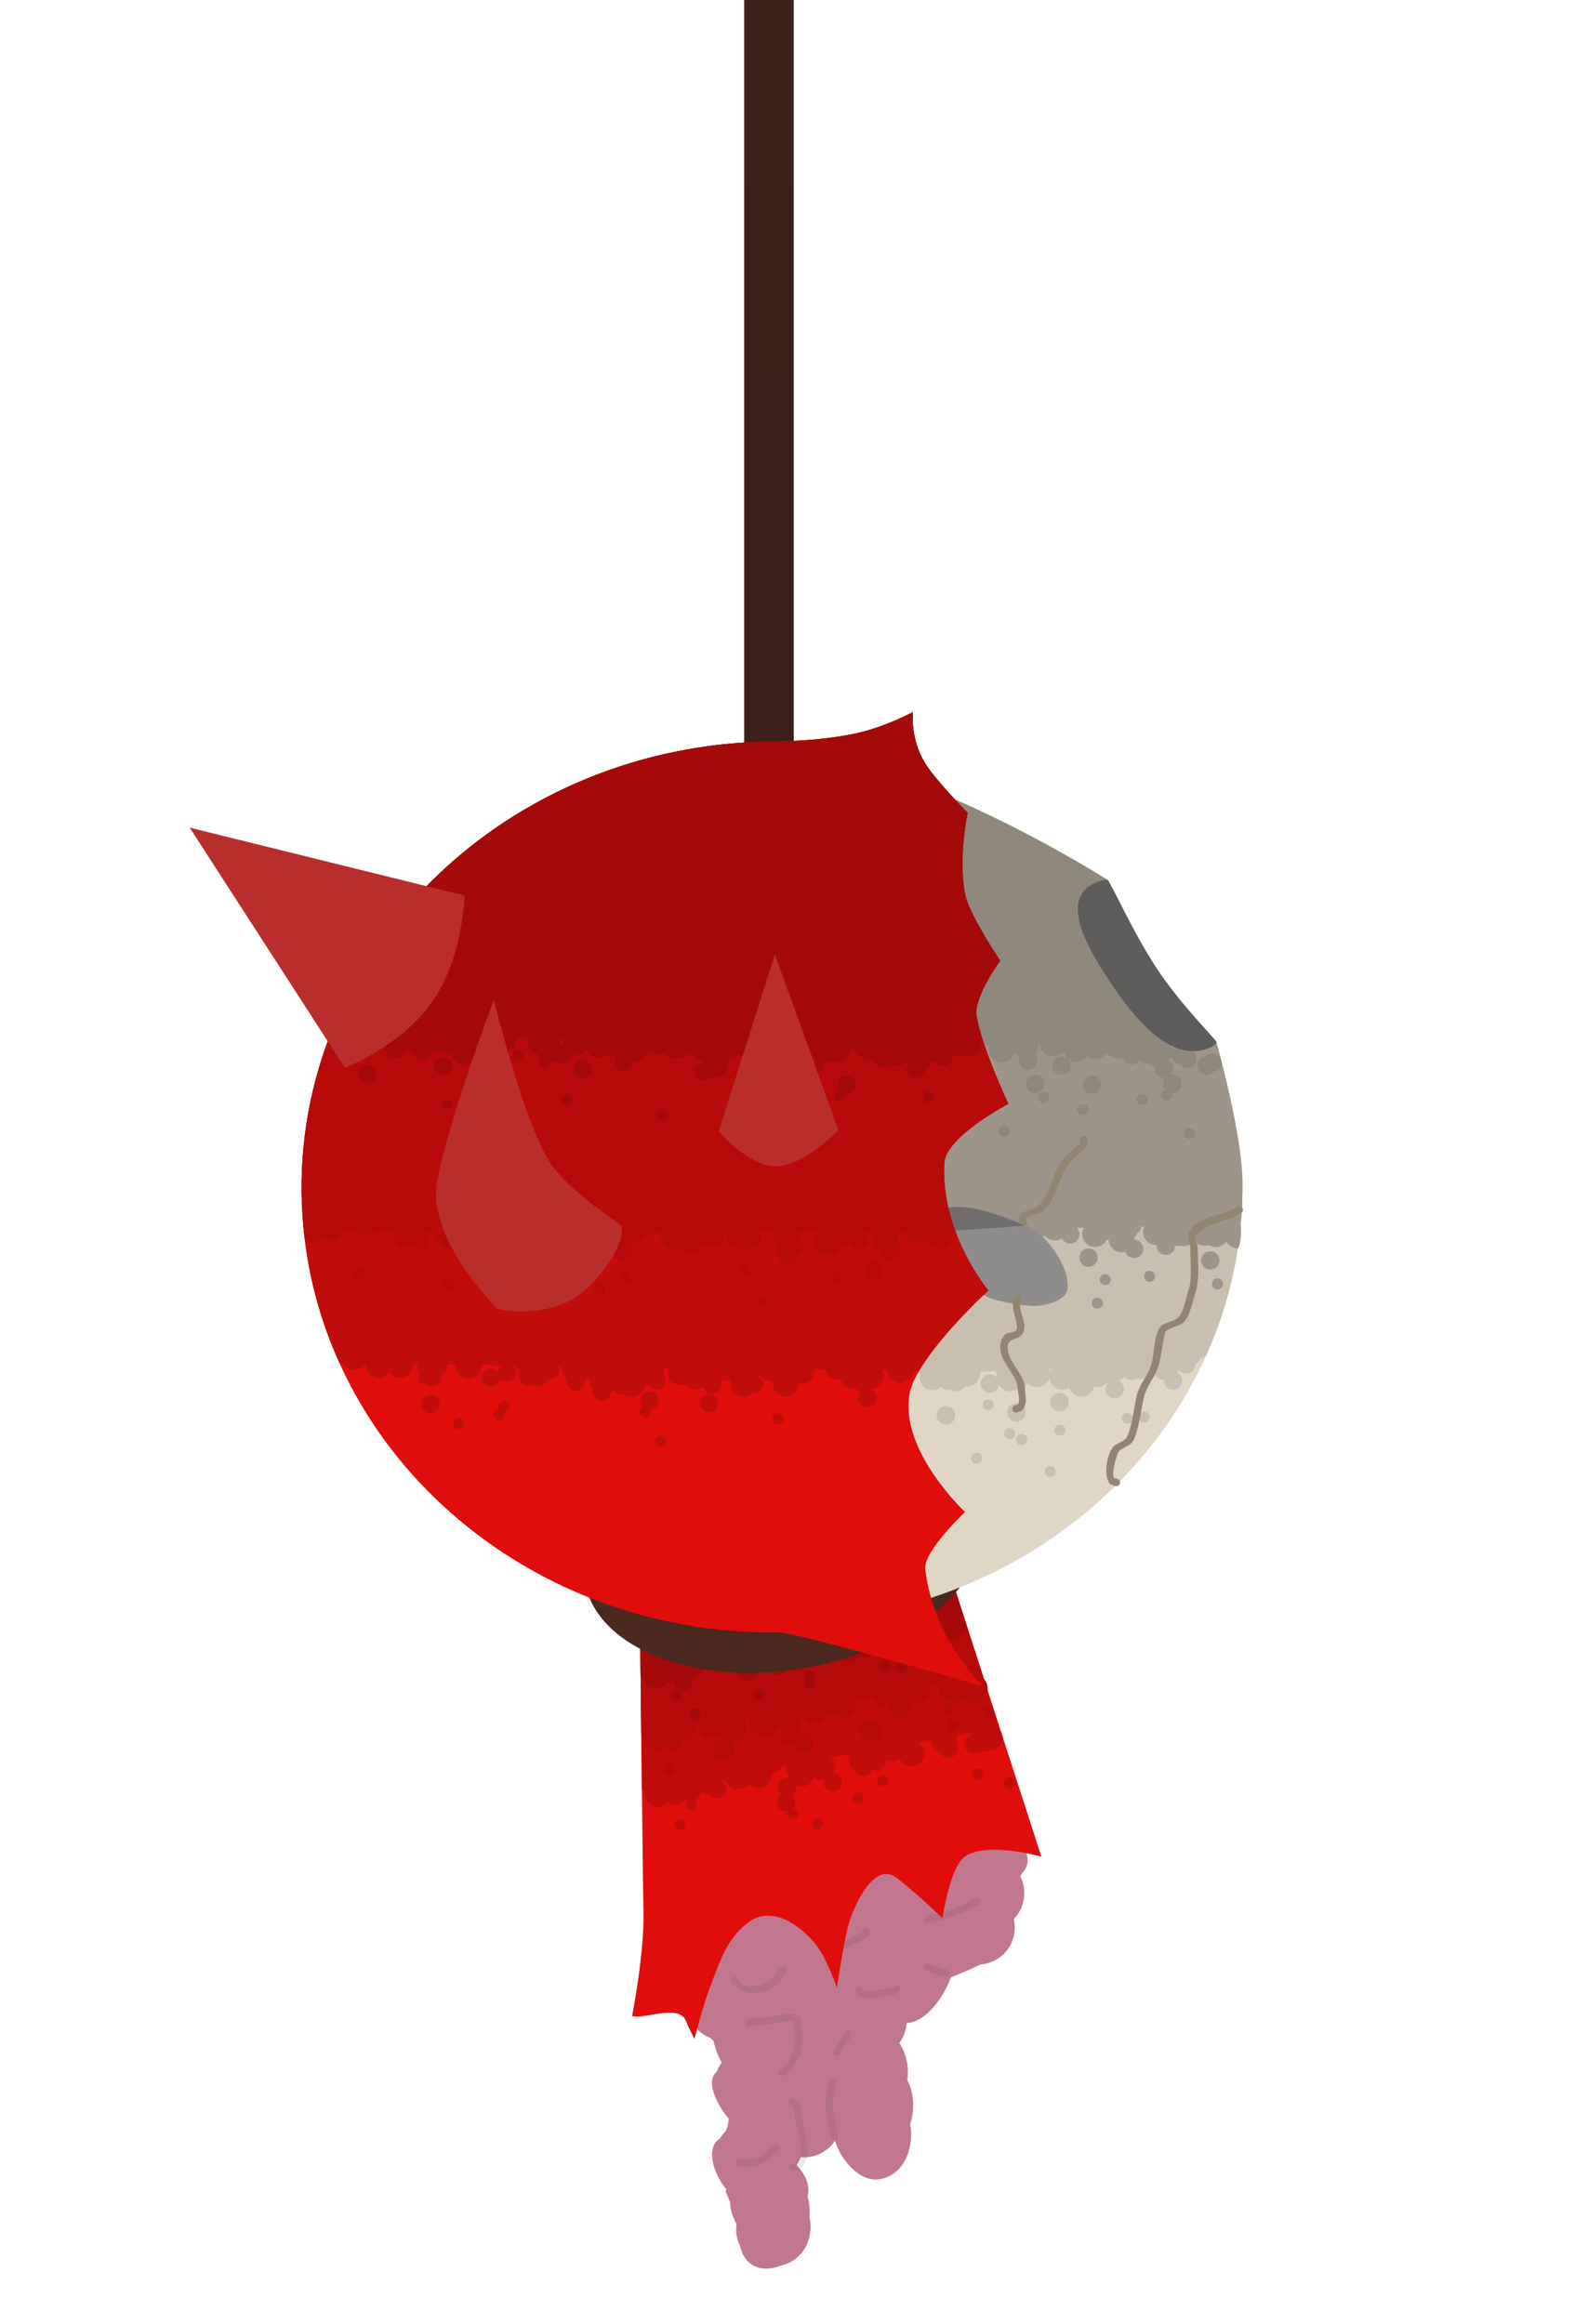<svg version="1.1" xmlns="http://www.w3.org/2000/svg" xmlns:xlink="http://www.w3.org/1999/xlink" width="213.182" height="314.606" viewBox="0,0,213.182,314.606"><defs><linearGradient x1="318.607" y1="-7.993" x2="318.607" y2="194.782" gradientUnits="userSpaceOnUse" id="color-1"><stop offset="0" stop-color="#3e2119"/><stop offset="1" stop-color="#3a1f18"/></linearGradient></defs><g transform="translate(-214.524,7.993)"><g stroke-miterlimit="10"><g stroke-linecap="butt"><g><g stroke="none" stroke-width="0.5"><path d="M333.643,286.975c-2.664,0.465 -5.239,-2.439 -6.105,-5.199c-0.732,1.106 -1.9,1.92 -3.31,2.166c-0.449,0.078 -0.894,0.094 -1.326,0.054c-0.169,0.371 -0.355,0.737 -0.56,1.087c1.166,1.184 1.887,2.681 1.486,4.185c0.247,0.895 0.334,1.856 0.242,2.784c0.047,0.217 0.088,0.443 0.123,0.677c0.088,0.592 0.057,1.168 -0.07,1.717c-0.269,2.006 -1.747,3.71 -3.793,4.197c-2.319,0.962 -4.938,0.476 -5.63,-2.613c-0.215,-0.428 -0.372,-0.893 -0.459,-1.389c-0.095,-0.544 -0.098,-1.082 -0.021,-1.599c-0.567,-1.012 -0.902,-2.072 -0.883,-2.974l-0.62,-1.475c0.049,-0.07 0.097,-0.141 0.144,-0.214c-1.89,-2.266 -2.819,-5.773 -0.9,-6.889c0.224,-0.387 0.5,-0.743 0.819,-1.058c0.062,-0.2 0.136,-0.396 0.222,-0.586c0.053,-0.326 0.109,-0.65 0.163,-0.976c-0.012,-0.038 -0.023,-0.075 -0.033,-0.113c-1.696,-2.03 -3.106,-5.08 -1.6,-6.329c0.166,-0.44 0.392,-0.854 0.672,-1.228c-0.511,-0.964 -0.909,-1.99 -1.093,-2.927c-0.158,-0.117 -0.309,-0.261 -0.452,-0.433c-1.601,-0.603 -2.851,-2.013 -3.167,-3.821c-0.178,-1.021 -0.033,-2.024 0.361,-2.903c-0.001,0 -0.001,0 -0.002,0c-1.36,0.238 -2.655,-0.672 -2.893,-2.033c-0.032,-0.185 -0.043,-0.369 -0.035,-0.55c-0.666,-0.347 -1.169,-0.99 -1.309,-1.788c-0.238,-1.36 0.672,-2.655 2.033,-2.893c1.173,-0.205 2.297,0.443 2.737,1.497c0.296,-0.813 1.007,-1.45 1.92,-1.609c0.116,-0.02 0.231,-0.032 0.345,-0.036c0.352,-0.646 0.985,-1.131 1.766,-1.268c0.46,-0.08 0.912,-0.029 1.318,0.125c0.292,-0.822 1.006,-1.467 1.927,-1.627c0.115,-0.02 0.231,-0.032 0.344,-0.036c0.109,-0.035 0.221,-0.063 0.336,-0.083c0.324,-0.057 0.645,-0.048 0.949,0.016c0.343,-0.323 0.782,-0.552 1.281,-0.64c0.321,-0.056 0.637,-0.048 0.938,0.014c0.261,-0.16 0.557,-0.275 0.877,-0.331c0.242,-0.042 0.482,-0.048 0.715,-0.022c0.366,-0.559 0.953,-0.971 1.663,-1.095c0.426,-0.074 0.846,-0.036 1.23,0.093c0.367,-0.542 0.945,-0.941 1.641,-1.062c0.195,-0.034 0.389,-0.045 0.579,-0.033c0.045,-0.019 0.09,-0.037 0.136,-0.054c0.73,-0.86 1.753,-1.479 2.95,-1.688c0.238,-0.042 0.475,-0.066 0.709,-0.073c0.117,-0.154 0.252,-0.296 0.408,-0.423c1.194,-0.976 2.902,-1.69 4.598,-1.845c0.141,-0.161 0.303,-0.305 0.482,-0.426c0.368,-0.491 0.917,-0.848 1.57,-0.962c0.82,-0.143 1.617,0.131 2.172,0.669c0.218,-0.111 0.456,-0.193 0.71,-0.237c0.537,-0.094 1.065,-0.009 1.521,0.213c0.022,-0.016 0.045,-0.031 0.067,-0.046c0.357,-0.62 0.977,-1.082 1.736,-1.215c0.155,-0.027 0.309,-0.039 0.461,-0.038c0.142,-0.053 0.291,-0.094 0.447,-0.121c0.54,-0.094 1.07,-0.008 1.528,0.216c0.072,0.007 0.145,0.014 0.217,0.023c0.362,-0.404 0.857,-0.694 1.432,-0.795c0.882,-0.154 1.736,0.174 2.293,0.795c0.3,-0.219 0.653,-0.374 1.043,-0.442c1.36,-0.238 2.655,0.672 2.893,2.033c0.149,0.854 -0.154,1.683 -0.737,2.24c-0.063,0.143 -0.14,0.279 -0.228,0.408c0.222,0.434 0.383,0.909 0.471,1.414c0.28,1.603 -0.237,3.161 -1.265,4.267c-0.027,0.037 -0.055,0.073 -0.084,0.109c0.023,0.096 0.043,0.193 0.06,0.292c0.475,2.72 -1.345,5.311 -4.065,5.786c-0.175,0.031 -0.35,0.052 -0.524,0.064c-0.743,0.387 -2.291,1.062 -3.972,1.74c-1.099,2.915 -3.432,6.021 -6.006,6.199c-0.062,0.989 -0.418,1.918 -0.994,2.685c0.955,1.381 1.35,3.276 1.078,5.009c0.927,1.706 1.064,4.029 0.399,5.949c0.589,3.047 -0.749,6.891 -4.069,7.471z" fill="#c1788e"/><path d="M320.924,258.407c0.297,0.402 -0.105,0.699 -0.105,0.699l-0.302,0.192c-0.701,2.78 -5.614,3.452 -6.976,1.02c0,0 -0.237,-0.44 0.203,-0.677c0.44,-0.237 0.677,0.203 0.677,0.203c1.057,2.066 4.659,0.727 5.277,-1.12l0.526,-0.421c0,0 0.402,-0.297 0.699,0.105z" fill-opacity="0.122" fill="#59434a"/><path d="M331.268,253.463c0.001,-0.146 0.053,-0.426 0.412,-0.488c0.493,-0.086 0.579,0.407 0.579,0.407l-0.156,0.715c-1.444,1.068 -3.452,1.817 -5.232,2.136c0,0 -0.493,0.086 -0.579,-0.407c-0.086,-0.493 0.407,-0.579 0.407,-0.579c1.542,-0.26 3.265,-0.893 4.569,-1.784z" fill-opacity="0.122" fill="#59434a"/><path d="M347.224,249.364c0.086,0.493 -0.407,0.579 -0.407,0.579l-0.243,-0.011c-1.722,1.267 -4.27,1.961 -6.366,2.335c0,0 -0.493,0.086 -0.579,-0.407c-0.086,-0.493 0.407,-0.579 0.407,-0.579c1.938,-0.331 4.359,-0.975 5.944,-2.154l0.665,-0.17c0,0 0.493,-0.086 0.579,0.407z" fill-opacity="0.122" fill="#59434a"/><path d="M343.057,258.977c0.086,0.493 -0.407,0.579 -0.407,0.579l-0.456,0.026c-0.763,-0.228 -1.48,-0.552 -2.24,-0.778c0,0 -0.479,-0.143 -0.336,-0.622c0.143,-0.479 0.622,-0.336 0.622,-0.336c0.761,0.229 1.477,0.549 2.24,0.778l-0.002,-0.053c0,0 0.493,-0.086 0.579,0.407z" fill-opacity="0.122" fill="#59434a"/><path d="M336.318,260.863c0.297,0.402 -0.105,0.699 -0.105,0.699l-0.515,0.364c-1.68,0.316 -4.79,1.548 -5.386,-0.489c0,0 -0.086,-0.493 0.407,-0.579c0.493,-0.086 0.579,0.407 0.579,0.407c-0.089,0.732 3.243,-0.138 4.007,-0.259l0.314,-0.249c0,0 0.402,-0.297 0.699,0.105z" fill-opacity="0.122" fill="#59434a"/><path d="M319.871,272.614c-0.086,-0.493 0.407,-0.579 0.407,-0.579l-0.029,0.088c2.096,-1.962 2.131,-3.868 1.657,-6.606l-0.188,0.033c-1.917,0.335 -3.819,0.433 -5.712,0.764c0,0 -0.493,0.086 -0.579,-0.407c-0.086,-0.493 0.407,-0.579 0.407,-0.579c1.896,-0.331 3.793,-0.429 5.712,-0.764l0.227,-0.04c0,0 0.466,-0.081 0.571,0.368c0,0 0,0.001 0,0.001c0.459,-0.055 0.541,0.412 0.541,0.412c0.539,3.086 0.416,5.325 -1.951,7.546l-0.483,0.167c0,0 -0.493,0.086 -0.579,-0.407z" fill-opacity="0.122" fill="#59434a"/><path d="M321.41,285.439c-0.086,-0.493 0.407,-0.579 0.407,-0.579l0.243,0.011c1.638,-1.173 0.422,-4.008 0.136,-5.649c-0.085,-0.484 -0.106,-2.249 -0.58,-2.251c0,0 -0.479,-0.143 -0.336,-0.622c0.143,-0.479 0.622,-0.336 0.622,-0.336c1.221,0.497 1.068,1.832 1.279,3.037c0.381,2.179 1.571,5.04 -0.526,6.625l-0.665,0.17c0,0 -0.493,0.086 -0.579,-0.407z" fill-opacity="0.122" fill="#59434a"/><path d="M327.227,273.419c0.494,0.074 0.42,0.569 0.42,0.569l-0.115,0.755c-0.627,2.095 0.066,4.175 0.433,6.277c0,0 0.086,0.493 -0.407,0.579c-0.493,0.086 -0.579,-0.407 -0.579,-0.407c-0.39,-2.236 -1.092,-4.435 -0.424,-6.667l0.102,-0.685c0,0 0.074,-0.494 0.569,-0.42z" fill-opacity="0.122" fill="#59434a"/><path d="M329.403,266.754c0.479,0.143 0.336,0.622 0.336,0.622l-0.177,0.568c-0.398,0.573 -1.104,1.397 -1.242,2.018c0,0 -0.143,0.479 -0.622,0.336c-0.479,-0.143 -0.336,-0.622 -0.336,-0.622c0.257,-0.754 0.821,-1.495 1.3,-2.168l0.119,-0.419c0,0 0.143,-0.479 0.622,-0.336z" fill-opacity="0.122" fill="#59434a"/><path d="M319.931,282.373c0.348,0.359 -0.011,0.707 -0.011,0.707l-0.697,0.675c-1.248,1.312 -2.949,1.761 -4.746,1.506c0,0 -0.494,-0.074 -0.42,-0.569c0.074,-0.494 0.569,-0.42 0.569,-0.42c1.469,0.235 2.885,-0.14 3.885,-1.219l0.714,-0.692c0,0 0.359,-0.348 0.707,0.011z" fill-opacity="0.122" fill="#59434a"/></g><path d="M301.004,196.489l37.193,-6.656l17.279,53.484c0,0 -8.402,-2.37 -10.829,0.442c-1.674,1.938 -2.562,7.885 -2.562,7.885c0,0 -4.204,-4.002 -6.257,-5.494c-3.18,-2.311 -5.981,4.394 -6.572,6.785c-0.579,2.342 -1.449,8.108 -1.449,8.108c0,0 -1.419,-4.077 -2.945,-5.936c-2.269,-2.765 -6.047,-5.207 -9.116,-2.843c-3.036,2.339 -3.89,5.586 -5.222,9.006c-0.874,2.242 -2.003,6.726 -2.003,6.726c0,0 -0.714,-1.336 -1.127,-2.384c-0.959,-2.431 -5.377,-0.27 -7.312,-0.71c0,0 1.663,-8.516 1.54,-14.018c-0.123,-5.502 -0.618,-54.394 -0.618,-54.394z" fill="#e00d0d" stroke="#000000" stroke-width="0"/><g fill="#c10c0c"><path d="M301.004,196.489l37.193,-6.656l11.596,36.104l-48.388,8.416l-0.401,-37.864z" stroke="#000000" stroke-width="0"/><path d="M307.317,236.383c-0.047,-0.269 0.056,-0.529 0.248,-0.696c-0.083,-0.016 -0.164,-0.038 -0.243,-0.066c-0.258,0.336 -0.637,0.58 -1.087,0.659c-0.489,0.085 -0.965,-0.041 -1.336,-0.313c-0.256,0.309 -0.62,0.533 -1.046,0.607c-0.952,0.166 -1.859,-0.471 -2.025,-1.423c-0.166,-0.952 0.471,-1.859 1.423,-2.025c0.489,-0.085 0.965,0.041 1.336,0.313c0.256,-0.309 0.62,-0.533 1.046,-0.607c0.305,-0.053 0.606,-0.024 0.879,0.072c0.258,-0.336 0.637,-0.58 1.087,-0.659c0.382,-0.067 0.756,-0.004 1.079,0.156c0.221,-0.538 0.704,-0.954 1.319,-1.061c0.736,-0.128 1.444,0.223 1.805,0.828c-0.037,-0.625 0.401,-1.192 1.033,-1.303c0.255,-0.044 0.505,-0.009 0.724,0.09c0.177,-0.105 0.377,-0.181 0.592,-0.218c0.638,-0.112 1.256,0.138 1.644,0.602c0.257,-0.369 0.656,-0.638 1.134,-0.722c0.298,-0.052 0.591,-0.025 0.859,0.065c0.055,-0.543 0.465,-1.005 1.029,-1.104c0.68,-0.119 1.328,0.336 1.446,1.016c0.119,0.68 -0.336,1.328 -1.016,1.446c-0.098,0.017 -0.195,0.022 -0.29,0.017c0.155,0.946 -0.48,1.842 -1.426,2.007c-0.638,0.112 -1.256,-0.138 -1.644,-0.602c-0.257,0.369 -0.656,0.638 -1.134,0.722c-0.741,0.129 -1.455,-0.228 -1.813,-0.842c-0.367,-0.032 -0.699,-0.226 -0.909,-0.521c0.009,0.065 0.015,0.129 0.016,0.193c0.391,0.155 0.694,0.503 0.772,0.948c0.119,0.68 -0.336,1.328 -1.016,1.446c-0.532,0.093 -1.044,-0.165 -1.298,-0.607c-0.349,0.042 -0.688,-0.023 -0.984,-0.17c-0.188,0.458 -0.567,0.828 -1.055,0.994c0.168,0.11 0.292,0.286 0.33,0.499c0.071,0.408 -0.202,0.797 -0.61,0.868c-0.408,0.071 -0.797,-0.202 -0.868,-0.61z" stroke="none" stroke-width="0.5"/><path d="M321.045,237.636c-0.027,-0.157 -0.004,-0.311 0.059,-0.445c-0.674,0.109 -1.313,-0.344 -1.43,-1.019c-0.093,-0.533 0.166,-1.046 0.61,-1.3c-0.249,-0.184 -0.431,-0.461 -0.488,-0.79c-0.119,-0.68 0.336,-1.328 1.016,-1.446c0.197,-0.034 0.391,-0.021 0.571,0.033c-0.037,-0.099 -0.065,-0.202 -0.084,-0.309c-0.013,-0.077 -0.022,-0.153 -0.025,-0.229c-0.181,-0.177 -0.309,-0.41 -0.356,-0.678c-0.119,-0.68 0.336,-1.328 1.016,-1.446c0.393,-0.069 0.776,0.055 1.052,0.303c0.422,-0.009 0.822,0.135 1.136,0.388c0.187,-0.609 0.702,-1.094 1.373,-1.211c0.952,-0.166 1.859,0.471 2.025,1.423c0.069,0.395 -0,0.783 -0.173,1.113c0.557,0.042 1.035,0.457 1.136,1.032c0.119,0.68 -0.336,1.328 -1.016,1.446c-0.68,0.119 -1.328,-0.336 -1.446,-1.016c-0.033,-0.186 -0.022,-0.37 0.024,-0.541c-0.498,0.072 -0.981,-0.075 -1.347,-0.37c-0.187,0.609 -0.702,1.094 -1.373,1.211c-0.378,0.066 -0.75,0.005 -1.07,-0.152c0.001,0.007 0.003,0.015 0.004,0.022c0.093,0.533 -0.166,1.046 -0.61,1.3c0.249,0.184 0.431,0.461 0.488,0.79c0.066,0.378 -0.045,0.746 -0.274,1.019c0.325,0.034 0.602,0.279 0.661,0.617c0.071,0.408 -0.202,0.797 -0.61,0.868c-0.408,0.071 -0.797,-0.202 -0.868,-0.61z" stroke="none" stroke-width="0.5"/><path d="M332.763,228.601c0.081,-0.014 0.161,-0.02 0.24,-0.019c0.074,-0.028 0.151,-0.05 0.232,-0.064c0.329,-0.057 0.649,0.019 0.907,0.19c0.118,-0.287 0.342,-0.526 0.631,-0.66c0.129,-0.699 0.679,-1.277 1.42,-1.407c0.787,-0.137 1.543,0.274 1.875,0.958c0.757,0.081 1.4,0.653 1.537,1.439c0.166,0.952 -0.471,1.859 -1.423,2.025c-0.787,0.137 -1.543,-0.274 -1.875,-0.958c-0.048,-0.005 -0.096,-0.012 -0.143,-0.021c-0.173,0.167 -0.396,0.285 -0.651,0.33c-0.329,0.057 -0.649,-0.019 -0.907,-0.19c-0.042,0.101 -0.096,0.196 -0.162,0.282c-0.046,0.553 -0.459,1.027 -1.031,1.127c-0.288,0.05 -0.569,-0.002 -0.808,-0.131c-0.115,0.467 -0.495,0.845 -0.999,0.933c-0.584,0.102 -1.144,-0.219 -1.366,-0.742c-0.447,-0.248 -0.782,-0.688 -0.877,-1.23c-0.166,-0.952 0.471,-1.859 1.423,-2.025c0.535,-0.093 1.056,0.067 1.439,0.395c0.153,-0.115 0.335,-0.197 0.536,-0.232z" stroke="none" stroke-width="0.5"/><path d="M344.115,228.496c0.119,0.68 -0.336,1.328 -1.016,1.446c-0.614,0.107 -1.201,-0.253 -1.397,-0.825c-0.567,-0.208 -1.011,-0.705 -1.123,-1.343c-0.166,-0.952 0.471,-1.859 1.423,-2.025c0.952,-0.166 1.859,0.471 2.025,1.423c0.054,0.309 0.023,0.612 -0.075,0.888c0.079,0.13 0.136,0.276 0.164,0.435z" stroke="none" stroke-width="0.5"/><path d="M345.077,228.328c-0.103,-0.59 0.226,-1.155 0.759,-1.372c0.173,-0.635 0.698,-1.145 1.388,-1.266c0.164,-0.029 0.326,-0.033 0.484,-0.017c0.143,-0.069 0.297,-0.119 0.461,-0.148c0.952,-0.166 1.859,0.471 2.025,1.423c0.166,0.952 -0.471,1.859 -1.423,2.025c-0.164,0.029 -0.326,0.033 -0.484,0.017c-0.143,0.069 -0.297,0.119 -0.461,0.148c-0.26,0.045 -0.516,0.031 -0.756,-0.034c-0.155,0.119 -0.341,0.204 -0.547,0.24c-0.68,0.119 -1.328,-0.336 -1.446,-1.016z" stroke="none" stroke-width="0.5"/><path d="M305.84,239.075c-0.071,-0.408 0.202,-0.797 0.61,-0.868c0.408,-0.071 0.797,0.202 0.868,0.61c0.071,0.408 -0.202,0.797 -0.61,0.868c-0.408,0.071 -0.797,-0.202 -0.868,-0.61z" stroke="none" stroke-width="0.5"/><path d="M324.445,238.99c-0.071,-0.408 0.202,-0.797 0.61,-0.868c0.408,-0.071 0.797,0.202 0.868,0.61c0.071,0.408 -0.202,0.797 -0.61,0.868c-0.408,0.071 -0.797,-0.202 -0.868,-0.61z" stroke="none" stroke-width="0.5"/><path d="M329.917,235.478c-0.071,-0.408 0.202,-0.797 0.61,-0.868c0.408,-0.071 0.797,0.202 0.868,0.61c0.071,0.408 -0.202,0.797 -0.61,0.868c-0.408,0.071 -0.797,-0.202 -0.868,-0.61z" stroke="none" stroke-width="0.5"/><path d="M333.289,233.186c-0.071,-0.408 0.202,-0.797 0.61,-0.868c0.408,-0.071 0.797,0.202 0.868,0.61c0.071,0.408 -0.202,0.797 -0.61,0.868c-0.408,0.071 -0.797,-0.202 -0.868,-0.61z" stroke="none" stroke-width="0.5"/><path d="M346.152,232.278c-0.071,-0.408 0.202,-0.797 0.61,-0.868c0.408,-0.071 0.797,0.202 0.868,0.61c0.071,0.408 -0.202,0.797 -0.61,0.868c-0.408,0.071 -0.797,-0.202 -0.868,-0.61z" stroke="none" stroke-width="0.5"/><path d="M350.38,233.487c-0.071,-0.408 0.202,-0.797 0.61,-0.868c0.408,-0.071 0.797,0.202 0.868,0.61c0.071,0.408 -0.202,0.797 -0.61,0.868c-0.408,0.071 -0.797,-0.202 -0.868,-0.61z" stroke="none" stroke-width="0.5"/></g><g fill="#b70b0b"><path d="M301.004,196.489l37.193,-6.656l9.436,29.208l-46.306,8.15l-0.323,-30.702z" stroke="#000000" stroke-width="0"/><path d="M305.684,228.942c-0.466,0.081 -0.918,-0.061 -1.248,-0.351c-0.184,0.099 -0.386,0.17 -0.602,0.208c-1.088,0.19 -2.124,-0.538 -2.314,-1.626c-0.19,-1.088 0.538,-2.124 1.626,-2.314c0.632,-0.11 1.246,0.089 1.687,0.488c0.123,-0.83 0.763,-1.524 1.635,-1.676c1.088,-0.19 2.124,0.538 2.314,1.626c0.19,1.088 -0.538,2.124 -1.626,2.314c-0.08,0.014 -0.16,0.023 -0.239,0.027c-0.075,0.643 -0.562,1.187 -1.232,1.304z" stroke="none" stroke-width="0.5"/><path d="M310.995,229.047c-0.138,-0.788 0.367,-1.54 1.136,-1.719c-0.091,-0.092 -0.173,-0.193 -0.245,-0.301c-0.197,0.113 -0.417,0.195 -0.653,0.236c-1.088,0.19 -2.124,-0.538 -2.314,-1.626c-0.19,-1.088 0.538,-2.124 1.626,-2.314c0.808,-0.141 1.587,0.224 2.012,0.866c0.197,-0.113 0.417,-0.195 0.653,-0.236c1.088,-0.19 2.124,0.538 2.314,1.626c0.19,1.088 -0.538,2.124 -1.626,2.314c-0.068,0.012 -0.136,0.02 -0.204,0.025c0.126,0.177 0.216,0.384 0.256,0.613c0.143,0.816 -0.404,1.593 -1.22,1.736c-0.816,0.143 -1.593,-0.403 -1.736,-1.22z" stroke="none" stroke-width="0.5"/><path d="M324.605,227.522c0.143,0.816 -0.404,1.593 -1.22,1.736c-0.765,0.134 -1.496,-0.338 -1.702,-1.071c-0.701,-0.016 -1.316,-0.525 -1.442,-1.242c-0.055,-0.313 -0.008,-0.621 0.116,-0.889c-0.188,-0.084 -0.362,-0.196 -0.516,-0.332c-0.209,0.706 -0.801,1.269 -1.575,1.405c-1.088,0.19 -2.124,-0.538 -2.314,-1.626c-0.19,-1.088 0.538,-2.124 1.626,-2.314c0.624,-0.109 1.23,0.084 1.67,0.473c0.209,-0.706 0.801,-1.269 1.575,-1.405c1.088,-0.19 2.124,0.538 2.314,1.626c0.107,0.615 -0.079,1.214 -0.457,1.652c0.226,0.189 0.398,0.445 0.482,0.744c0.701,0.016 1.316,0.525 1.442,1.242z" stroke="none" stroke-width="0.5"/><path d="M330.363,222.865c0.143,0.816 -0.404,1.593 -1.22,1.736c-0.593,0.104 -1.166,-0.157 -1.489,-0.62c-0.133,0.055 -0.275,0.097 -0.423,0.123c-0.343,0.06 -0.682,0.029 -0.99,-0.077c-0.078,0.639 -0.564,1.179 -1.231,1.296c-0.816,0.143 -1.593,-0.403 -1.736,-1.22c-0.143,-0.816 0.404,-1.593 1.22,-1.736c0.137,-0.024 0.273,-0.028 0.405,-0.016c-0.115,-1.041 0.598,-2.006 1.644,-2.189c1.032,-0.18 2.017,0.466 2.278,1.461c0.742,-0.033 1.411,0.49 1.542,1.241z" stroke="none" stroke-width="0.5"/><path d="M334.818,223.304c-0.032,-0.181 -0.029,-0.361 0.002,-0.532c-0.049,0.012 -0.099,0.023 -0.149,0.032c-1.088,0.19 -2.124,-0.538 -2.314,-1.626c-0.19,-1.088 0.538,-2.124 1.626,-2.314c1.088,-0.19 2.124,0.538 2.314,1.626c0.065,0.369 0.023,0.733 -0.102,1.059c0.207,-0.014 0.409,0.015 0.596,0.081c-0.093,-0.178 -0.161,-0.374 -0.197,-0.583c-0.19,-1.088 0.538,-2.124 1.626,-2.314c1.088,-0.19 2.124,0.538 2.314,1.626c0.19,1.088 -0.538,2.124 -1.626,2.314c-0.429,0.075 -0.849,0.007 -1.213,-0.169c0.035,0.09 0.061,0.185 0.079,0.284c0.143,0.816 -0.404,1.593 -1.22,1.736c-0.816,0.143 -1.593,-0.403 -1.736,-1.22z" stroke="none" stroke-width="0.5"/><path d="M345.866,218.614c1.088,-0.19 2.124,0.538 2.314,1.626c0.19,1.088 -0.538,2.124 -1.626,2.314c-0.672,0.117 -1.324,-0.115 -1.769,-0.567c-0.259,0.215 -0.576,0.368 -0.932,0.43c-1.088,0.19 -2.124,-0.538 -2.314,-1.626c-0.19,-1.088 0.538,-2.124 1.626,-2.314c0.672,-0.117 1.324,0.115 1.769,0.567c0.259,-0.215 0.576,-0.368 0.932,-0.43z" stroke="none" stroke-width="0.5"/><path d="M330.882,226.547c-0.143,-0.816 0.404,-1.593 1.22,-1.736c0.816,-0.143 1.593,0.403 1.736,1.22c0.143,0.816 -0.404,1.593 -1.22,1.736c-0.816,0.143 -1.593,-0.403 -1.736,-1.22z" stroke="none" stroke-width="0.5"/><path d="M304.402,231.537c-0.071,-0.408 0.202,-0.797 0.61,-0.868c0.408,-0.071 0.797,0.202 0.868,0.61c0.071,0.408 -0.202,0.797 -0.61,0.868c-0.408,0.071 -0.797,-0.202 -0.868,-0.61z" stroke="none" stroke-width="0.5"/><path d="M347.625,223.988c-0.071,-0.408 0.202,-0.797 0.61,-0.868c0.408,-0.071 0.797,0.202 0.868,0.61c0.071,0.408 -0.202,0.797 -0.61,0.868c-0.408,0.071 -0.797,-0.202 -0.868,-0.61z" stroke="none" stroke-width="0.5"/><path d="M342.83,225.799c-0.071,-0.408 0.202,-0.797 0.61,-0.868c0.408,-0.071 0.797,0.202 0.868,0.61c0.071,0.408 -0.202,0.797 -0.61,0.868c-0.408,0.071 -0.797,-0.202 -0.868,-0.61z" stroke="none" stroke-width="0.5"/><path d="M342.161,223.361c-0.071,-0.408 0.202,-0.797 0.61,-0.868c0.408,-0.071 0.797,0.202 0.868,0.61c0.071,0.408 -0.202,0.797 -0.61,0.868c-0.408,0.071 -0.797,-0.202 -0.868,-0.61z" stroke="none" stroke-width="0.5"/></g><g fill="#a50a0a"><path d="M301.004,196.489l37.193,-6.656l7.353,22.758l-44.31,6.414l-0.235,-22.516z" stroke="#000000" stroke-width="0"/><path d="M305.75,219.862c-0.006,-0.034 -0.01,-0.068 -0.014,-0.101c-0.13,0.058 -0.27,0.102 -0.417,0.127c-0.21,0.037 -0.418,0.034 -0.617,-0.002c-0.258,0.34 -0.64,0.587 -1.093,0.666c-0.952,0.166 -1.859,-0.471 -2.025,-1.423c-0.166,-0.952 0.471,-1.859 1.423,-2.025c0.21,-0.037 0.418,-0.034 0.617,0.002c0.258,-0.34 0.64,-0.587 1.093,-0.666c0.602,-0.105 1.186,0.111 1.576,0.525c0.2,-0.585 0.704,-1.045 1.356,-1.159c0.952,-0.166 1.859,0.471 2.025,1.423c0.166,0.952 -0.471,1.859 -1.423,2.025c-0.026,0.005 -0.053,0.009 -0.079,0.012c0.017,0.053 0.031,0.109 0.041,0.165c0.119,0.68 -0.336,1.328 -1.016,1.446c-0.68,0.119 -1.328,-0.336 -1.446,-1.016z" stroke="none" stroke-width="0.5"/><path d="M314.51,218.454c-0.01,-0.056 -0.016,-0.113 -0.018,-0.168c-0.42,-0.086 -0.794,-0.324 -1.049,-0.663c-0.258,0.344 -0.642,0.594 -1.099,0.674c-0.952,0.166 -1.859,-0.471 -2.025,-1.423c-0.166,-0.952 0.471,-1.859 1.423,-2.025c0.67,-0.117 1.317,0.164 1.7,0.672c0.258,-0.344 0.642,-0.594 1.099,-0.674c0.952,-0.166 1.859,0.471 2.025,1.423c0.058,0.332 0.018,0.659 -0.099,0.951c0.258,0.184 0.447,0.466 0.506,0.803c0.119,0.68 -0.336,1.328 -1.016,1.446c-0.68,0.119 -1.328,-0.336 -1.446,-1.016z" stroke="none" stroke-width="0.5"/><path d="M323.412,214.778c0.064,-0.011 0.127,-0.017 0.19,-0.019c-0.013,-0.845 0.59,-1.599 1.449,-1.749c0.559,-0.098 1.102,0.082 1.489,0.439c0.725,0.108 1.333,0.668 1.466,1.43c0.166,0.952 -0.471,1.859 -1.423,2.025c-0.559,0.098 -1.102,-0.082 -1.489,-0.439c-0.095,-0.014 -0.189,-0.036 -0.279,-0.065c-0.14,0.423 -0.502,0.758 -0.972,0.84c-0.06,0.011 -0.121,0.017 -0.18,0.018c-0.12,0.459 -0.497,0.83 -0.995,0.917c-0.444,0.077 -0.873,-0.089 -1.152,-0.403c-0.165,0.28 -0.407,0.513 -0.702,0.666c-0.166,0.145 -0.373,0.248 -0.606,0.289c-0.408,0.071 -0.805,-0.064 -1.082,-0.331c-0.429,-0.251 -0.749,-0.682 -0.842,-1.21c-0.166,-0.952 0.471,-1.859 1.423,-2.025c0.768,-0.134 1.507,0.255 1.851,0.91c0.177,-0.182 0.411,-0.311 0.679,-0.358c0.06,-0.011 0.121,-0.017 0.18,-0.018c0.12,-0.459 0.497,-0.83 0.995,-0.917z" stroke="none" stroke-width="0.5"/><path d="M343.104,210.466c0.952,-0.166 1.859,0.471 2.025,1.423c0.166,0.952 -0.471,1.859 -1.423,2.025c-0.164,0.029 -0.326,0.033 -0.484,0.017c-0.143,0.069 -0.297,0.119 -0.461,0.148c-0.952,0.166 -1.859,-0.471 -2.025,-1.423c-0.166,-0.952 0.471,-1.859 1.423,-2.025c0.164,-0.029 0.326,-0.033 0.484,-0.017c0.143,-0.069 0.297,-0.119 0.461,-0.148z" stroke="none" stroke-width="0.5"/><path d="M331.407,213.869c0.016,-0.003 0.033,-0.005 0.049,-0.008c-0.005,-0.023 -0.009,-0.045 -0.013,-0.068c-0.166,-0.952 0.471,-1.859 1.423,-2.025c0.186,-0.033 0.371,-0.034 0.549,-0.009c0.247,-0.251 0.572,-0.43 0.945,-0.495c0.952,-0.166 1.859,0.471 2.025,1.423c0.166,0.952 -0.471,1.859 -1.423,2.025c-0.186,0.033 -0.371,0.034 -0.549,0.009c-0.247,0.251 -0.572,0.43 -0.945,0.495c-0.205,0.036 -0.407,0.034 -0.601,0.001c-0.051,0.548 -0.462,1.016 -1.03,1.115c-0.409,0.071 -0.806,-0.065 -1.084,-0.332c-0.113,0.47 -0.494,0.851 -1.001,0.94c-0.68,0.119 -1.328,-0.336 -1.446,-1.016c-0.119,-0.68 0.336,-1.328 1.016,-1.446c0.409,-0.071 0.806,0.065 1.084,0.332c0.113,-0.47 0.494,-0.851 1.001,-0.94z" stroke="none" stroke-width="0.5"/><path d="M338.12,215.669c-0.119,-0.68 0.336,-1.328 1.016,-1.446c0.68,-0.119 1.328,0.336 1.446,1.016c0.119,0.68 -0.336,1.328 -1.016,1.446c-0.68,0.119 -1.328,-0.336 -1.446,-1.016z" stroke="none" stroke-width="0.5"/><path d="M307.853,224.119c-0.071,-0.408 0.202,-0.797 0.61,-0.868c0.408,-0.071 0.797,0.202 0.868,0.61c0.071,0.408 -0.202,0.797 -0.61,0.868c-0.408,0.071 -0.797,-0.202 -0.868,-0.61z" stroke="none" stroke-width="0.5"/><path d="M305.232,221.656c-0.071,-0.408 0.202,-0.797 0.61,-0.868c0.408,-0.071 0.797,0.202 0.868,0.61c0.071,0.408 -0.202,0.797 -0.61,0.868c-0.408,0.071 -0.797,-0.202 -0.868,-0.61z" stroke="none" stroke-width="0.5"/><path d="M316.524,221.51c-0.071,-0.408 0.202,-0.797 0.61,-0.868c0.408,-0.071 0.797,0.202 0.868,0.61c0.071,0.408 -0.202,0.797 -0.61,0.868c-0.408,0.071 -0.797,-0.202 -0.868,-0.61z" stroke="none" stroke-width="0.5"/><path d="M323.383,218.973c-0.071,-0.408 0.202,-0.797 0.61,-0.868c0.408,-0.071 0.797,0.202 0.868,0.61c0.037,0.214 -0.02,0.423 -0.142,0.584c0.096,0.103 0.163,0.233 0.189,0.382c0.071,0.408 -0.202,0.797 -0.61,0.868c-0.408,0.071 -0.797,-0.202 -0.868,-0.61c-0.037,-0.214 0.02,-0.423 0.142,-0.584c-0.096,-0.103 -0.163,-0.233 -0.189,-0.382z" stroke="none" stroke-width="0.5"/><path d="M333.504,217.692c-0.071,-0.408 0.202,-0.797 0.61,-0.868c0.408,-0.071 0.797,0.202 0.868,0.61c0.071,0.408 -0.202,0.797 -0.61,0.868c-0.408,0.071 -0.797,-0.202 -0.868,-0.61z" stroke="none" stroke-width="0.5"/><path d="M335.83,217.773c-0.071,-0.408 0.202,-0.797 0.61,-0.868c0.408,-0.071 0.797,0.202 0.868,0.61c0.071,0.408 -0.202,0.797 -0.61,0.868c-0.408,0.071 -0.797,-0.202 -0.868,-0.61z" stroke="none" stroke-width="0.5"/></g></g><path d="M347.651,196.62c1.587,9.085 -9.216,18.562 -24.129,21.166c-14.913,2.604 -28.288,-2.649 -29.875,-11.735c-1.587,-9.085 9.216,-18.562 24.129,-21.166c14.913,-2.604 28.288,2.649 29.875,11.735z" fill="#4c291f" stroke="none" stroke-width="0"/></g><path d="M315.252,194.782v-202.775h6.709v202.775z" fill="url(#color-1)" stroke="none" stroke-width="0" stroke-linecap="butt"/><path d="M214.524,306.613v-267.725h213.182v267.725z" fill="none" stroke="none" stroke-width="0" stroke-linecap="butt"/><path d="" fill="none" stroke="#000000" stroke-width="2" stroke-linecap="round"/><g stroke-linecap="butt"><path d="M257.258,153.37c-0.36,-32.516 27.428,-59.186 62.068,-59.57c17.67,-0.196 45.232,17.397 45.232,17.397c0,0 2.939,7.113 5.67,11.192c2.731,4.079 8.904,10.578 8.904,10.578c0,0 3.493,12.346 3.567,19.013c0.36,32.516 -27.428,59.186 -62.068,59.57c-34.639,0.384 -63.012,-25.664 -63.373,-58.18z" fill="#e0d6c6" stroke="#000000" stroke-width="0"/><path d="M257.258,153.37c-0.36,-32.516 27.428,-59.186 62.068,-59.57c17.67,-0.196 45.232,17.397 45.232,17.397c0,0 2.939,7.113 5.67,11.192c2.731,4.079 8.904,10.578 8.904,10.578c0,0 3.493,12.346 3.567,19.013c0.092,8.342 -1.668,16.299 -4.921,23.526c-1.172,2.603 -113.687,4.15 -114.938,1.565c-3.499,-7.229 -5.487,-15.247 -5.581,-23.702z" fill="#c8bfb0" stroke="#000000" stroke-width="0"/><path d="M360.638,159.069c0.008,0.69 -0.546,1.256 -1.236,1.264c-0.495,0.005 -0.926,-0.278 -1.133,-0.693c-0.268,0.174 -0.587,0.276 -0.931,0.28c-0.539,0.006 -1.023,-0.232 -1.348,-0.611c-0.262,0.163 -0.571,0.258 -0.902,0.262c-0.966,0.011 -1.759,-0.764 -1.769,-1.73c-0.011,-0.966 0.764,-1.759 1.73,-1.769c0.539,-0.006 1.023,0.232 1.348,0.611c0.221,-0.137 0.475,-0.227 0.748,-0.253c0.296,-0.242 0.674,-0.389 1.086,-0.393c0.966,-0.011 1.759,0.764 1.769,1.73c0.001,0.075 -0.003,0.149 -0.011,0.221c0.383,0.21 0.644,0.615 0.649,1.083z" fill="#9d958a" stroke="none" stroke-width="0.5"/><path d="M257.258,153.37c-0.36,-32.516 27.428,-59.186 62.068,-59.57c17.67,-0.196 45.232,17.397 45.232,17.397c0,0 2.939,7.113 5.67,11.192c2.731,4.079 8.904,10.578 8.904,10.578c0,0 3.493,12.346 3.567,19.013c0.021,1.864 -0.051,3.709 -0.212,5.531c-0.075,0.851 -124.843,1.921 -124.947,0.887c-0.168,-1.657 -0.263,-3.333 -0.281,-5.028z" fill="#9d958a" stroke="#000000" stroke-width="0"/><path d="M261.136,132.317c8.767,-22.242 31.435,-38.22 58.19,-38.517c17.67,-0.196 45.232,17.397 45.232,17.397c0,0 2.939,7.113 5.67,11.192c2.731,4.079 8.904,10.578 8.904,10.578c0,0 -119.359,2.81 -117.996,-0.65z" fill="#8e887d" stroke="#000000" stroke-width="0"/><path d="M361.178,145.779c0.5,-0.006 0.506,0.494 0.506,0.494l-0.064,1.013c-0.527,0.318 -0.999,0.747 -1.374,1.235c-2.521,1.946 -2.36,5.27 -4.407,7.345c-1.091,1.106 -2.84,-0.109 -2.28,1.984c0,0 0.127,0.484 -0.357,0.61c-0.484,0.127 -0.61,-0.357 -0.61,-0.357c-0.748,-2.911 1.319,-1.67 2.533,-2.937c2.012,-2.099 1.83,-5.383 4.418,-7.356c0.333,-0.419 0.723,-0.847 1.222,-1.041l-0.08,-0.485c0,0 -0.006,-0.5 0.494,-0.506z" fill="#928673" stroke="none" stroke-width="0.5"/><path d="M354.672,168.777c-2.614,-0.02 -5.874,-0.902 -6.305,-1.12c-3.587,-1.817 -9.235,-6.619 -7.775,-10.249c1.461,-3.629 6.974,-1.992 12.348,0.171c3.286,1.322 6.53,6.146 6.061,8.971c-0.298,1.796 -3.746,2.23 -4.33,2.226z" fill="#8f8d8b" stroke="none" stroke-width="0"/><path d="M340.356,158.622c0.003,-0.415 0.078,-0.821 0.236,-1.213c1.461,-3.629 7.293,-1.68 12.667,0.483c0.18,0.072 -12.905,0.969 -12.903,0.73z" fill="#706e6d" stroke="none" stroke-width="0"/><path d="M352.448,135.569c-0.002,-0.174 0.032,-0.34 0.094,-0.491c-0.287,-0.138 -0.531,-0.353 -0.706,-0.618c-0.165,0.785 -0.858,1.378 -1.693,1.387c-0.966,0.011 -1.759,-0.764 -1.769,-1.73c-0.011,-0.966 0.764,-1.759 1.73,-1.769c0.619,-0.007 1.167,0.309 1.483,0.79c0.165,-0.785 0.858,-1.378 1.693,-1.387c0.966,-0.011 1.759,0.764 1.769,1.73c0.005,0.462 -0.169,0.885 -0.459,1.201c0.217,0.222 0.352,0.525 0.356,0.86c0.008,0.69 -0.546,1.256 -1.236,1.264c-0.69,0.008 -1.256,-0.546 -1.264,-1.236z" fill="#8e887d" stroke="none" stroke-width="0.5"/><path d="M356.95,136.268c-0.008,-0.69 0.546,-1.256 1.236,-1.264c0.69,-0.008 1.256,0.546 1.264,1.236c0.008,0.69 -0.546,1.256 -1.236,1.264c-0.69,0.008 -1.256,-0.546 -1.264,-1.236z" fill="#8e887d" stroke="none" stroke-width="0.5"/><path d="M353.42,138.741c-0.008,-0.69 0.546,-1.256 1.236,-1.264c0.69,-0.008 1.256,0.546 1.264,1.236c0.008,0.69 -0.546,1.256 -1.236,1.264c-0.69,0.008 -1.256,-0.546 -1.264,-1.236z" fill="#8e887d" stroke="none" stroke-width="0.5"/><path d="M361.097,138.843c-0.008,-0.69 0.546,-1.256 1.236,-1.264c0.69,-0.008 1.256,0.546 1.264,1.236c0.008,0.69 -0.546,1.256 -1.236,1.264c-0.69,0.008 -1.256,-0.546 -1.264,-1.236z" fill="#8e887d" stroke="none" stroke-width="0.5"/><path d="M371.723,140.224c-0.004,-0.335 0.213,-0.622 0.516,-0.721c-0.174,-0.212 -0.28,-0.483 -0.284,-0.779c-0.003,-0.315 0.11,-0.604 0.3,-0.826c-0.059,0.009 -0.12,0.015 -0.182,0.015c-0.69,0.008 -1.256,-0.546 -1.264,-1.236c-0.001,-0.096 0.009,-0.19 0.028,-0.28c-0.268,-0.059 -0.504,-0.204 -0.678,-0.405c-0.055,0.006 -0.111,0.009 -0.168,0.01c-0.47,0.005 -0.899,-0.176 -1.217,-0.474c-0.221,0.334 -0.598,0.556 -1.029,0.56c-0.583,0.006 -1.078,-0.388 -1.222,-0.926c-0.203,0.086 -0.426,0.134 -0.66,0.136c-0.635,0.007 -1.195,-0.325 -1.507,-0.828c-0.301,0.51 -0.853,0.854 -1.488,0.861c-0.439,0.005 -0.843,-0.153 -1.153,-0.417c-0.306,0.487 -0.846,0.813 -1.464,0.82c-0.815,0.009 -1.505,-0.54 -1.709,-1.292c-0.065,0 -0.13,-0.003 -0.193,-0.009c-0.316,0.356 -0.775,0.582 -1.289,0.588c-0.966,0.011 -1.759,-0.764 -1.769,-1.73c-0.011,-0.966 0.764,-1.759 1.73,-1.769c0.068,-0.001 0.136,0.002 0.203,0.009c0.316,-0.356 0.775,-0.582 1.289,-0.588c0.815,-0.009 1.505,0.54 1.709,1.292c0.436,-0.003 0.836,0.155 1.144,0.417c0.306,-0.487 0.846,-0.813 1.464,-0.82c0.635,-0.007 1.195,0.325 1.507,0.828c0.276,-0.468 0.765,-0.796 1.334,-0.852c0.296,-0.242 0.674,-0.389 1.086,-0.393c0.523,-0.006 0.995,0.218 1.32,0.579c0.301,-0.257 0.69,-0.414 1.116,-0.418c0.771,-0.009 1.431,0.483 1.672,1.173c0.235,0.14 0.435,0.334 0.583,0.565c0.171,-0.091 0.365,-0.143 0.571,-0.145c0.579,-0.006 1.071,0.382 1.218,0.915c0.221,-0.337 0.6,-0.561 1.032,-0.565c0.438,-0.005 0.826,0.216 1.053,0.555c0.639,0.049 1.146,0.579 1.153,1.232c0.008,0.69 -0.546,1.256 -1.236,1.264c-0.438,0.005 -0.826,-0.216 -1.053,-0.555c-0.53,-0.041 -0.969,-0.413 -1.108,-0.911c-0.12,0.183 -0.287,0.333 -0.485,0.433c0.417,0.199 0.708,0.622 0.713,1.115c0.003,0.315 -0.11,0.604 -0.3,0.826c0.059,-0.009 0.12,-0.014 0.182,-0.015c0.69,-0.008 1.256,0.546 1.264,1.236c0.008,0.69 -0.546,1.256 -1.236,1.264c-0.014,0 -0.027,0 -0.041,-0c0.028,0.077 0.044,0.161 0.045,0.248c0.005,0.414 -0.327,0.754 -0.742,0.758c-0.414,0.005 -0.754,-0.327 -0.758,-0.742z" fill="#8e887d" stroke="none" stroke-width="0.5"/><path d="M378.589,134.591c0.69,-0.008 1.256,0.546 1.264,1.236c0.007,0.639 -0.466,1.171 -1.084,1.253c-0.225,0.239 -0.543,0.39 -0.897,0.394c-0.69,0.008 -1.256,-0.546 -1.264,-1.236c-0.007,-0.639 0.466,-1.171 1.084,-1.253c0.225,-0.239 0.543,-0.39 0.897,-0.394z" fill="#8e887d" stroke="none" stroke-width="0.5"/><path d="M349.684,145.148c-0.005,-0.414 0.327,-0.754 0.742,-0.758c0.414,-0.005 0.754,0.327 0.758,0.742c0.005,0.414 -0.327,0.754 -0.742,0.758c-0.414,0.005 -0.754,-0.327 -0.758,-0.742z" fill="#8e887d" stroke="none" stroke-width="0.5"/><path d="M355.064,140.595c-0.005,-0.414 0.327,-0.754 0.742,-0.758c0.414,-0.005 0.754,0.327 0.758,0.742c0.005,0.414 -0.327,0.754 -0.742,0.758c-0.414,0.005 -0.754,-0.327 -0.758,-0.742z" fill="#8e887d" stroke="none" stroke-width="0.5"/><path d="M360.324,142.222c-0.005,-0.414 0.327,-0.754 0.742,-0.758c0.414,-0.005 0.754,0.327 0.758,0.742c0.005,0.414 -0.327,0.754 -0.742,0.758c-0.414,0.005 -0.754,-0.327 -0.758,-0.742z" fill="#8e887d" stroke="none" stroke-width="0.5"/><path d="M368.359,140.823c-0.005,-0.414 0.327,-0.754 0.742,-0.758c0.414,-0.005 0.754,0.327 0.758,0.742c0.005,0.414 -0.327,0.754 -0.742,0.758c-0.414,0.005 -0.754,-0.327 -0.758,-0.742z" fill="#8e887d" stroke="none" stroke-width="0.5"/><path d="M374.776,145.432c-0.005,-0.414 0.327,-0.754 0.742,-0.758c0.414,-0.005 0.754,0.327 0.758,0.742c0.005,0.414 -0.327,0.754 -0.742,0.758c-0.414,0.005 -0.754,-0.327 -0.758,-0.742z" fill="#8e887d" stroke="none" stroke-width="0.5"/><path d="M379.177,133.164c-0.272,0.342 -0.5,0.526 -1.147,0.765c-5.043,1.864 -9.803,-3.755 -13.49,-9.358c-3.687,-5.604 -6.417,-11.369 -1.374,-13.233c0.496,-0.183 0.65,-0.189 1.104,-0.244c0.568,-0.069 3.095,6.36 6.908,12.114c3.42,5.161 8.209,9.693 7.999,9.957z" fill="#5e5d5b" stroke="none" stroke-width="0"/><path d="M371.075,160.639c-0,-0.042 0.001,-0.083 0.005,-0.123c-0.022,0.001 -0.044,0.002 -0.067,0.002c-0.966,0.011 -1.759,-0.764 -1.769,-1.73c-0.011,-0.966 0.764,-1.759 1.73,-1.769c0.377,-0.004 0.728,0.111 1.016,0.311c0.313,-0.318 0.747,-0.518 1.229,-0.523c0.43,-0.005 0.826,0.146 1.134,0.401c0.118,-0.027 0.241,-0.041 0.368,-0.043c0.575,-0.006 1.088,0.265 1.412,0.69c0.314,-0.432 0.821,-0.714 1.396,-0.721c0.348,-0.004 0.673,0.094 0.947,0.266c0.131,-0.045 0.27,-0.076 0.414,-0.088c0.243,-0.663 0.876,-1.139 1.624,-1.147c0.819,-0.009 1.512,0.546 1.712,1.303c0.527,0.054 0.223,3.486 -0.161,3.491c-0.676,0.007 -1.267,-0.369 -1.564,-0.927c-0.311,0.461 -0.835,0.767 -1.433,0.773c-0.348,0.004 -0.673,-0.094 -0.947,-0.266c-0.173,0.06 -0.359,0.093 -0.552,0.095c-0.575,0.006 -1.088,-0.265 -1.412,-0.69c-0.314,0.432 -0.821,0.714 -1.396,0.721c-0.129,0.001 -0.254,-0.011 -0.375,-0.036c-0.12,0.028 -0.245,0.043 -0.374,0.044c-0.15,0.002 -0.296,-0.016 -0.436,-0.05c0.002,0.686 -0.549,1.246 -1.236,1.253c-0.69,0.008 -1.256,-0.546 -1.264,-1.236z" fill="#9d958a" stroke="none" stroke-width="0.5"/><path d="M367.787,156.617c0.69,-0.008 1.256,0.546 1.264,1.236c0.005,0.44 -0.218,0.83 -0.559,1.056c-0.097,0.239 -0.245,0.452 -0.431,0.625c0.008,0.066 0.013,0.134 0.014,0.202c0,0.021 0,0.042 -0,0.062c0.661,0.026 1.192,0.566 1.2,1.235c0.008,0.69 -0.546,1.256 -1.236,1.264c-0.562,0.006 -1.041,-0.359 -1.204,-0.867c-0.155,0.047 -0.319,0.073 -0.49,0.075c-0.945,0.01 -1.723,-0.73 -1.767,-1.667c-0.083,-0.002 -0.165,-0.01 -0.245,-0.023c-0.282,0.575 -0.869,0.973 -1.553,0.98c-0.966,0.011 -1.759,-0.764 -1.769,-1.73c-0.011,-0.966 0.764,-1.759 1.73,-1.769c0.105,-0.001 0.209,0.007 0.309,0.024c0.282,-0.575 0.869,-0.973 1.553,-0.98c0.385,-0.004 0.742,0.116 1.033,0.323c0.287,-0.214 0.641,-0.342 1.026,-0.346c0.375,-0.004 0.723,0.11 1.01,0.307c0.038,-0.004 0.077,-0.006 0.117,-0.007z" fill="#9d958a" stroke="none" stroke-width="0.5"/><path d="M360.608,162.252c-0.008,-0.69 0.546,-1.256 1.236,-1.264c0.69,-0.008 1.256,0.546 1.264,1.236c0.008,0.69 -0.546,1.256 -1.236,1.264c-0.69,0.008 -1.256,-0.546 -1.264,-1.236z" fill="#9d958a" stroke="none" stroke-width="0.5"/><path d="M377.088,162.632c-0.008,-0.69 0.546,-1.256 1.236,-1.264c0.69,-0.008 1.256,0.546 1.264,1.236c0.008,0.69 -0.546,1.256 -1.236,1.264c-0.69,0.008 -1.256,-0.546 -1.264,-1.236z" fill="#9d958a" stroke="none" stroke-width="0.5"/><path d="M362.299,168.412c-0.005,-0.414 0.327,-0.754 0.742,-0.758c0.414,-0.005 0.754,0.327 0.758,0.742c0.005,0.414 -0.327,0.754 -0.742,0.758c-0.414,0.005 -0.754,-0.327 -0.758,-0.742z" fill="#9d958a" stroke="none" stroke-width="0.5"/><path d="M363.387,165.217c-0.005,-0.414 0.327,-0.754 0.742,-0.758c0.414,-0.005 0.754,0.327 0.758,0.742c0.005,0.414 -0.327,0.754 -0.742,0.758c-0.414,0.005 -0.754,-0.327 -0.758,-0.742z" fill="#9d958a" stroke="none" stroke-width="0.5"/><path d="M369.374,164.777c-0.005,-0.414 0.327,-0.754 0.742,-0.758c0.414,-0.005 0.754,0.327 0.758,0.742c0.005,0.414 -0.327,0.754 -0.742,0.758c-0.414,0.005 -0.754,-0.327 -0.758,-0.742z" fill="#9d958a" stroke="none" stroke-width="0.5"/><path d="M378.559,165.798c-0.005,-0.414 0.327,-0.754 0.742,-0.758c0.414,-0.005 0.754,0.327 0.758,0.742c0.005,0.414 -0.327,0.754 -0.742,0.758c-0.414,0.005 -0.754,-0.327 -0.758,-0.742z" fill="#9d958a" stroke="none" stroke-width="0.5"/><path d="M364.163,180.07c-0.005,-0.445 0.223,-0.838 0.57,-1.063c-0.055,-0.017 -0.11,-0.037 -0.163,-0.059c-0.304,0.498 -0.85,0.834 -1.476,0.841c-0.17,0.002 -0.334,-0.02 -0.49,-0.064c-0.192,0.748 -0.867,1.305 -1.676,1.314c-0.78,0.009 -1.446,-0.494 -1.68,-1.197c-0.266,0.169 -0.58,0.268 -0.918,0.272c-0.918,0.01 -1.679,-0.689 -1.762,-1.587c-0.223,0.699 -0.874,1.208 -1.648,1.216c-0.481,0.005 -0.918,-0.184 -1.238,-0.494c-0.31,0.388 -0.781,0.642 -1.314,0.658c-0.301,0.259 -0.692,0.417 -1.12,0.421c-0.633,0.007 -1.192,-0.323 -1.504,-0.824c-0.101,0.582 -0.606,1.028 -1.218,1.035c-0.69,0.008 -1.256,-0.546 -1.264,-1.236c-0.008,-0.69 0.546,-1.256 1.236,-1.264c0.395,-0.004 0.75,0.175 0.982,0.459c0.006,-0.127 0.025,-0.251 0.056,-0.37c-0.214,-0.287 -0.343,-0.642 -0.347,-1.027c-0.01,-0.895 0.654,-1.64 1.519,-1.754c0.163,-0.788 0.857,-1.384 1.694,-1.394c0.966,-0.011 1.759,0.764 1.769,1.73c0.003,0.295 -0.067,0.574 -0.193,0.819c0.262,-0.162 0.57,-0.257 0.901,-0.261c0.918,-0.01 1.679,0.689 1.762,1.587c0.223,-0.699 0.874,-1.208 1.648,-1.216c0.18,-0.002 0.353,0.023 0.517,0.072c0.294,-0.537 0.861,-0.904 1.517,-0.911c0.375,-0.004 0.724,0.11 1.011,0.308c0.15,-0.805 0.851,-1.418 1.701,-1.428c0.718,-0.008 1.339,0.417 1.616,1.032c0.179,-0.065 0.372,-0.101 0.574,-0.103c0.412,-0.005 0.792,0.133 1.093,0.368c0.316,-0.401 0.805,-0.661 1.356,-0.667c0.68,-0.008 1.273,0.373 1.569,0.936c0.262,0.069 0.491,0.221 0.656,0.427c-0.007,-0.06 -0.011,-0.12 -0.011,-0.182c-0.011,-0.966 0.764,-1.759 1.73,-1.769c0.242,-0.003 0.472,0.044 0.683,0.13c0.363,0.149 0.665,0.416 0.858,0.754c0.296,0.16 0.541,0.404 0.703,0.699c0.022,-0.066 0.05,-0.129 0.082,-0.189c-0.159,-0.26 -0.252,-0.565 -0.256,-0.893c-0.011,-0.966 0.764,-1.759 1.73,-1.769c0.966,-0.011 1.759,0.764 1.769,1.73c0.007,0.662 -0.354,1.242 -0.892,1.545c-0.012,0.674 -0.558,1.219 -1.236,1.227c-0.412,0.005 -0.781,-0.191 -1.012,-0.497c-0.023,0.129 -0.061,0.253 -0.111,0.371c0.362,0.215 0.607,0.609 0.612,1.061c0.008,0.69 -0.546,1.256 -1.236,1.264c-0.69,0.008 -1.256,-0.546 -1.264,-1.236c-0,-0.015 -0,-0.031 0,-0.046c-0.533,-0.085 -0.986,-0.41 -1.244,-0.862c-0.255,-0.138 -0.473,-0.338 -0.631,-0.58c0,0.003 0,0.007 0,0.01c0.008,0.69 -0.546,1.256 -1.236,1.264c-0.161,0.002 -0.316,-0.027 -0.458,-0.081c-0.231,0.116 -0.491,0.183 -0.767,0.186c-0.412,0.005 -0.792,-0.133 -1.093,-0.368c-0.174,0.221 -0.401,0.399 -0.662,0.516c0.412,0.201 0.697,0.621 0.703,1.11c0.008,0.69 -0.546,1.256 -1.236,1.264c-0.69,0.008 -1.256,-0.546 -1.264,-1.236z" fill="#c8bfb0" stroke="none" stroke-width="0.5"/><path d="M344.029,180.317c-0.251,0.003 -0.486,-0.069 -0.684,-0.194c-0.088,0.015 -0.179,0.023 -0.272,0.024c-0.444,0.005 -0.851,-0.156 -1.163,-0.425c-0.305,0.276 -0.709,0.446 -1.153,0.451c-0.966,0.011 -1.759,-0.764 -1.769,-1.73c-0.011,-0.966 0.764,-1.759 1.73,-1.769c0.155,-0.002 0.306,0.017 0.45,0.053c0.317,-0.373 0.787,-0.612 1.315,-0.618c0.028,-0 0.056,0 0.084,0.001c0.034,-0.002 0.053,-0.003 0.053,-0.003c0.59,-0.007 1.18,-0.013 1.771,-0.02l0.322,0.038c0.231,-0.116 0.491,-0.183 0.767,-0.186c0.966,-0.011 1.759,0.764 1.769,1.73c0.004,0.316 -0.077,0.614 -0.221,0.871c-0.4,1.353 -1.89,1.157 -1.89,1.157l-0.039,-0.006c-0.214,0.37 -0.611,0.621 -1.069,0.626z" fill="#c8bfb0" stroke="none" stroke-width="0.5"/><path d="M341.316,183.593c-0.008,-0.69 0.546,-1.256 1.236,-1.264c0.69,-0.008 1.256,0.546 1.264,1.236c0.008,0.69 -0.546,1.256 -1.236,1.264c-0.69,0.008 -1.256,-0.546 -1.264,-1.236z" fill="#c8bfb0" stroke="none" stroke-width="0.5"/><path d="M350.848,183.215c-0.008,-0.69 0.546,-1.256 1.236,-1.264c0.69,-0.008 1.256,0.546 1.264,1.236c0.008,0.69 -0.546,1.256 -1.236,1.264c-0.69,0.008 -1.256,-0.546 -1.264,-1.236z" fill="#c8bfb0" stroke="none" stroke-width="0.5"/><path d="M356.689,181.788c-0.008,-0.69 0.546,-1.256 1.236,-1.264c0.69,-0.008 1.256,0.546 1.264,1.236c0.008,0.69 -0.546,1.256 -1.236,1.264c-0.69,0.008 -1.256,-0.546 -1.264,-1.236z" fill="#c8bfb0" stroke="none" stroke-width="0.5"/><path d="M345.967,189.399c-0.005,-0.414 0.327,-0.754 0.742,-0.758c0.414,-0.005 0.754,0.327 0.758,0.742c0.005,0.414 -0.327,0.754 -0.742,0.758c-0.414,0.005 -0.754,-0.327 -0.758,-0.742z" fill="#c8bfb0" stroke="none" stroke-width="0.5"/><path d="M347.522,182.162c-0.005,-0.414 0.327,-0.754 0.742,-0.758c0.414,-0.005 0.754,0.327 0.758,0.742c0.005,0.414 -0.327,0.754 -0.742,0.758c-0.414,0.005 -0.754,-0.327 -0.758,-0.742z" fill="#c8bfb0" stroke="none" stroke-width="0.5"/><path d="M350.426,186.08c-0.005,-0.414 0.327,-0.754 0.742,-0.758c0.414,-0.005 0.754,0.327 0.758,0.742c0.005,0.414 -0.327,0.754 -0.742,0.758c-0.414,0.005 -0.754,-0.327 -0.758,-0.742z" fill="#c8bfb0" stroke="none" stroke-width="0.5"/><path d="M352.069,186.879c-0.005,-0.414 0.327,-0.754 0.742,-0.758c0.414,-0.005 0.754,0.327 0.758,0.742c0.005,0.414 -0.327,0.754 -0.742,0.758c-0.414,0.005 -0.754,-0.327 -0.758,-0.742z" fill="#c8bfb0" stroke="none" stroke-width="0.5"/><path d="M355.931,191.195c-0.005,-0.414 0.327,-0.754 0.742,-0.758c0.414,-0.005 0.754,0.327 0.758,0.742c0.005,0.414 -0.327,0.754 -0.742,0.758c-0.414,0.005 -0.754,-0.327 -0.758,-0.742z" fill="#c8bfb0" stroke="none" stroke-width="0.5"/><path d="M357.232,185.596c-0.005,-0.414 0.327,-0.754 0.742,-0.758c0.414,-0.005 0.754,0.327 0.758,0.742c0.005,0.414 -0.327,0.754 -0.742,0.758c-0.414,0.005 -0.754,-0.327 -0.758,-0.742z" fill="#c8bfb0" stroke="none" stroke-width="0.5"/><path d="M366.341,183.996c-0.005,-0.414 0.327,-0.754 0.742,-0.758c0.414,-0.005 0.754,0.327 0.758,0.742c0.005,0.414 -0.327,0.754 -0.742,0.758c-0.414,0.005 -0.754,-0.327 -0.758,-0.742z" fill="#c8bfb0" stroke="none" stroke-width="0.5"/><path d="M368.655,183.835c-0.005,-0.414 0.327,-0.754 0.742,-0.758c0.414,-0.005 0.754,0.327 0.758,0.742c0.005,0.414 -0.327,0.754 -0.742,0.758c-0.414,0.005 -0.754,-0.327 -0.758,-0.742z" fill="#c8bfb0" stroke="none" stroke-width="0.5"/><path d="M351.566,182.866c-0.163,-0.473 0.309,-0.636 0.309,-0.636l0.415,-0.115c0.402,-0.639 -0.022,-1.486 -0.034,-2.223c0.057,-1.417 -2.042,-3.311 -2.297,-4.96c-0.133,-0.858 -0.025,-1.857 0.768,-2.376c0.412,-0.269 1.44,-0.088 1.442,-0.769c0.006,-1.442 -0.878,-2.481 -0.396,-4.031c0,0 0.153,-0.476 0.629,-0.323c0.476,0.153 0.323,0.629 0.323,0.629c-0.47,1.404 0.656,2.53 0.44,3.823c-0.324,1.935 -2.555,0.751 -2.216,2.896c0.294,1.865 2.235,3.348 2.308,5.099c0.007,1.311 0.434,1.833 -0.35,3.022l-0.704,0.272c0,0 -0.473,0.163 -0.636,-0.309z" fill="#928673" stroke="none" stroke-width="0.5"/><path d="M366.105,192.815c-0.153,0.476 -0.629,0.323 -0.629,0.323l-0.669,-0.229c-0.958,-0.995 -0.535,-3.91 0.379,-5.049c0.346,-0.431 1.506,-0.749 1.808,-1.254c0.726,-1.216 1.037,-4.208 1.39,-5.705c0.387,-1.625 1.611,-2.804 2.01,-4.322c0.369,-1.404 0.315,-3.247 0.91,-4.58c0.479,-1.073 1.965,-0.943 2.711,-1.69c0.808,-0.808 1.117,-3.022 1.513,-4.11c0.348,-1.7 0.121,-3.559 0.108,-5.29c-0.004,-0.576 -0.425,-1.573 -0.151,-2.107c1.201,-2.344 4.672,-2.148 6.491,-3.435c0,0 0.413,-0.282 0.695,0.131c0.282,0.413 -0.131,0.695 -0.131,0.695c-1.921,1.277 -4.599,1.115 -6.168,3.071c-0.345,0.43 0.256,1.082 0.264,1.633c0.027,1.836 0.218,3.769 -0.146,5.572c-0.47,1.301 -0.797,3.54 -1.761,4.539c-0.447,0.463 -2.353,0.814 -2.498,1.363c-0.366,1.387 -0.471,3.037 -0.862,4.427c-0.441,1.565 -1.621,2.691 -2.013,4.335c-0.391,1.625 -0.676,4.553 -1.476,5.935c-0.375,0.648 -1.489,0.906 -1.907,1.409c-0.372,0.446 -1.066,3.25 -0.649,3.575l0.458,0.133c0,0 0.476,0.153 0.323,0.629z" fill="#928673" stroke="none" stroke-width="0.5"/><g><g><path d="M255.347,153.387c-0.369,-33.3 28.09,-60.613 63.565,-61.006c0.694,-0.008 6.395,-0.007 11.393,-1.086c4.122,-0.89 7.763,-2.898 7.763,-2.898c0,0 -0.384,3.563 1.673,6.928c1.407,2.301 5.754,6.702 5.754,6.702c0,0 -1.41,6.682 -0.242,11.402c0.663,2.682 4.642,8.612 4.642,8.612c0,0 -3.636,4.983 -3.194,7.49c0.773,4.396 4.304,11.884 4.304,11.884c0,0 -8.469,4.441 -8.668,8.018c-0.525,9.468 5.967,17.243 5.967,17.243c0,0 -9.725,8.91 -10.661,13.957c-1.426,7.694 7.499,16.032 7.499,16.032c0,0 -5.683,5.382 -5.388,7.751c1.231,9.876 7.898,15.864 7.898,15.864c0,0 -25.308,-7.333 -27.705,-7.306c-35.475,0.393 -64.233,-26.286 -64.602,-59.586z" fill="#e00d0d" stroke="#000000" stroke-width="0"/><g fill="#c10c0c"><path d="M255.347,153.387c-0.369,-33.3 28.09,-60.613 63.565,-61.006c0.694,-0.008 6.395,-0.007 11.393,-1.086c4.122,-0.89 7.763,-2.898 7.763,-2.898c0,0 -0.384,3.563 1.673,6.928c1.407,2.301 5.754,6.702 5.754,6.702c0,0 -1.41,6.682 -0.242,11.402c0.663,2.682 4.642,8.612 4.642,8.612c0,0 -3.636,4.983 -3.194,7.49c0.773,4.396 4.304,11.884 4.304,11.884c0,0 -8.469,4.441 -8.668,8.018c-0.525,9.468 5.967,17.243 5.967,17.243c0,0 -6.464,5.923 -9.359,10.846c-0.048,0.082 -78.462,-0.992 -78.472,-1.014c-3.218,-7.1 -5.036,-14.908 -5.127,-23.12z" stroke="#000000" stroke-width="0"/><path d="M264.048,176.794c-0.002,-0.147 0.015,-0.289 0.047,-0.426c-0.258,0.632 -0.876,1.081 -1.602,1.089c-0.966,0.011 -1.759,-0.764 -1.769,-1.73c-0.011,-0.966 0.764,-1.759 1.73,-1.769c0.966,-0.011 1.759,0.764 1.769,1.73c0.002,0.147 -0.015,0.289 -0.047,0.426c0.258,-0.632 0.876,-1.081 1.602,-1.089c0.584,-0.006 1.104,0.274 1.427,0.71c0.313,-0.443 0.827,-0.735 1.411,-0.742c0.966,-0.011 1.759,0.764 1.769,1.73c0.011,0.966 -0.764,1.759 -1.73,1.769c-0.584,0.006 -1.104,-0.274 -1.427,-0.71c-0.313,0.443 -0.827,0.735 -1.411,0.742c-0.966,0.011 -1.759,-0.764 -1.769,-1.73z" stroke="none" stroke-width="0.5"/><path d="M271.061,178.609c-0.002,-0.197 0.072,-0.377 0.195,-0.513c-0.164,-0.263 -0.261,-0.573 -0.264,-0.906c-0.008,-0.715 0.414,-1.334 1.025,-1.613c0.317,-0.384 0.794,-0.631 1.331,-0.637c0.966,-0.011 1.759,0.764 1.769,1.73c0.007,0.633 -0.322,1.19 -0.822,1.503c0.016,0.078 0.025,0.158 0.026,0.24c0.008,0.69 -0.546,1.256 -1.236,1.264c-0.371,0.004 -0.706,-0.154 -0.937,-0.408c-0.099,0.05 -0.21,0.078 -0.328,0.079c-0.414,0.005 -0.754,-0.327 -0.758,-0.742z" stroke="none" stroke-width="0.5"/><path d="M290.238,177.451c0.008,0.69 -0.546,1.256 -1.236,1.264c-0.077,0.001 -0.152,-0.005 -0.226,-0.018c-0.032,0.008 -0.065,0.015 -0.098,0.021c-0.28,0.58 -0.87,0.983 -1.558,0.99c-0.303,0.003 -0.59,-0.071 -0.84,-0.204c-0.086,0.02 -0.175,0.03 -0.266,0.031c-0.69,0.008 -1.256,-0.546 -1.264,-1.236c-0.002,-0.168 0.029,-0.328 0.088,-0.474c-0.067,-0.101 -0.123,-0.21 -0.168,-0.324c-0.174,-0.269 -0.277,-0.588 -0.281,-0.932c-0.011,-0.966 0.764,-1.759 1.73,-1.769c0.563,-0.006 1.067,0.254 1.391,0.663c0.244,-0.134 0.524,-0.211 0.821,-0.215c0.937,-0.01 1.71,0.717 1.766,1.642c0.087,0.168 0.137,0.358 0.139,0.56z" stroke="none" stroke-width="0.5"/><path d="M334.549,177.433c-0.007,-0.604 0.294,-1.14 0.756,-1.46c0.309,-0.469 0.839,-0.781 1.443,-0.788c0.966,-0.011 1.759,0.764 1.769,1.73c0.007,0.604 -0.294,1.14 -0.756,1.46c-0.309,0.469 -0.839,0.781 -1.443,0.788c-0.966,0.011 -1.759,-0.764 -1.769,-1.73z" stroke="none" stroke-width="0.5"/><path d="M276.194,176.975c-0.011,-0.966 0.764,-1.759 1.73,-1.769c0.966,-0.011 1.759,0.764 1.769,1.73c0.011,0.966 -0.764,1.759 -1.73,1.769c-0.966,0.011 -1.759,-0.764 -1.769,-1.73z" stroke="none" stroke-width="0.5"/><path d="M304.605,178.868c0.008,0.69 -0.546,1.256 -1.236,1.264c-0.467,0.005 -0.877,-0.246 -1.095,-0.623c-0.107,0.022 -0.217,0.034 -0.33,0.035c-0.051,0.001 -0.101,-0.001 -0.15,-0.005c-0.074,0.889 -0.814,1.592 -1.725,1.603c-0.399,0.004 -0.768,-0.125 -1.065,-0.347c-0.065,0.011 -0.132,0.017 -0.2,0.018c-0.487,0.005 -0.911,-0.268 -1.122,-0.672c-0.132,0.183 -0.298,0.339 -0.49,0.46c-0.102,0.581 -0.606,1.025 -1.217,1.032c-0.69,0.008 -1.256,-0.546 -1.264,-1.236c-0.001,-0.13 0.017,-0.256 0.053,-0.375c-0.051,-0.084 -0.095,-0.173 -0.131,-0.266c-0.174,-0.269 -0.277,-0.588 -0.281,-0.932c-0.001,-0.054 0.001,-0.108 0.006,-0.161l-0.655,0.091c0.015,0.076 0.024,0.154 0.025,0.235c0.008,0.69 -0.546,1.256 -1.236,1.264c-0.69,0.008 -1.256,-0.546 -1.264,-1.236c-0.001,-0.115 0.013,-0.227 0.041,-0.333c-0.43,-0.314 -0.712,-0.821 -0.718,-1.394c-0.011,-0.966 0.764,-1.759 1.73,-1.769c0.585,-0.006 1.106,0.275 1.429,0.712l0.551,-0.074c0.446,-0.006 0.893,-0.011 1.339,-0.017c0,0 1.146,-0.013 1.256,1.084c0.009,0.004 0.019,0.009 0.028,0.014c0.132,-0.827 0.843,-1.463 1.709,-1.473c0.26,-0.003 0.508,0.051 0.731,0.151c0.02,-0.001 0.039,-0.001 0.059,-0.002c0.383,-0.004 0.738,0.115 1.028,0.32c0.077,-0.011 0.156,-0.018 0.237,-0.018c0.148,-0.002 0.292,0.015 0.429,0.048c0.181,-0.101 0.381,-0.17 0.595,-0.201c0.286,-0.212 0.638,-0.338 1.021,-0.343c0.966,-0.011 1.759,0.764 1.769,1.73c0.003,0.233 -0.04,0.455 -0.121,0.659c0.165,0.209 0.264,0.472 0.267,0.759z" stroke="none" stroke-width="0.5"/><path d="M312.181,179.415c0.008,0.69 -0.546,1.256 -1.236,1.264c-0.576,0.006 -1.065,-0.377 -1.216,-0.906c-0.282,0.202 -0.626,0.322 -0.998,0.326c-0.541,0.006 -1.027,-0.234 -1.352,-0.616l-0.705,0.008c0,0 -1.75,0.019 -1.769,-1.73c-0.019,-1.75 1.73,-1.769 1.73,-1.769l2.838,-0.031c0,0 0.866,-0.01 1.387,0.594c0.234,-0.097 0.433,-0.112 0.433,-0.112c1.458,-0.106 2.857,-0.307 4.258,-0.555c0.164,-0.082 0.348,-0.129 0.544,-0.131c0.047,-0.001 0.093,0.002 0.139,0.006c0.759,-0.143 1.522,-0.297 2.297,-0.457l0.946,-0.195c0,0 1.224,-0.252 1.476,0.973c0.023,0.112 0.034,0.216 0.034,0.312c0.187,0.251 0.309,0.555 0.339,0.886c0.132,-0.826 0.844,-1.462 1.709,-1.471c0.966,-0.011 1.759,0.764 1.769,1.73c0.011,0.966 -0.764,1.759 -1.73,1.769c-0.159,0.002 -0.312,-0.018 -0.459,-0.056c0.001,0.015 0.001,0.03 0.001,0.045c0.011,0.966 -0.764,1.759 -1.73,1.769c-0.966,0.011 -1.759,-0.764 -1.769,-1.73c-0.001,-0.07 0.003,-0.14 0.01,-0.208c-0.2,-0.054 -0.386,-0.143 -0.551,-0.26c-0.519,-0.064 -0.969,-0.356 -1.245,-0.774c-0.122,0.024 -0.245,0.047 -0.367,0.07c0.512,0.151 0.889,0.623 0.895,1.185c0.008,0.69 -0.546,1.256 -1.236,1.264c-0.062,0.001 -0.122,-0.003 -0.181,-0.011c-0.313,0.32 -0.749,0.521 -1.232,0.527c-0.966,0.011 -1.759,-0.764 -1.769,-1.73c-0.003,-0.241 0.043,-0.47 0.129,-0.68c-0.499,0.064 -1.001,0.121 -1.509,0.167c0.077,0.16 0.121,0.338 0.123,0.527z" stroke="none" stroke-width="0.5"/><path d="M271.546,182.073c-0.008,-0.69 0.546,-1.256 1.236,-1.264c0.69,-0.008 1.256,0.546 1.264,1.236c0.008,0.69 -0.546,1.256 -1.236,1.264c-0.69,0.008 -1.256,-0.546 -1.264,-1.236z" stroke="none" stroke-width="0.5"/><path d="M283.144,176.594c0.69,-0.008 1.256,0.546 1.264,1.236c0.008,0.69 -0.546,1.256 -1.236,1.264c-0.39,0.004 -0.741,-0.171 -0.973,-0.448c-0.072,0.615 -0.592,1.096 -1.228,1.103c-0.69,0.008 -1.256,-0.546 -1.264,-1.236c-0.008,-0.69 0.546,-1.256 1.236,-1.264c0.39,-0.004 0.741,0.171 0.973,0.448c0.072,-0.615 0.592,-1.096 1.228,-1.103z" stroke="none" stroke-width="0.5"/><path d="M301.075,183.165c-0.004,-0.322 0.196,-0.598 0.48,-0.708c-0.223,-0.223 -0.362,-0.53 -0.366,-0.87c-0.008,-0.69 0.546,-1.256 1.236,-1.264c0.69,-0.008 1.256,0.546 1.264,1.236c0.007,0.676 -0.522,1.232 -1.192,1.263c0.049,0.098 0.078,0.209 0.079,0.327c0.005,0.414 -0.327,0.754 -0.742,0.758c-0.414,0.005 -0.754,-0.327 -0.758,-0.742z" stroke="none" stroke-width="0.5"/><path d="M309.236,181.971c-0.008,-0.69 0.546,-1.256 1.236,-1.264c0.69,-0.008 1.256,0.546 1.264,1.236c0.008,0.69 -0.546,1.256 -1.236,1.264c-0.69,0.008 -1.256,-0.546 -1.264,-1.236z" stroke="none" stroke-width="0.5"/><path d="M331.796,180.003c0.038,-0.004 0.077,-0.006 0.116,-0.007c0.69,-0.008 1.256,0.546 1.264,1.236c0.008,0.69 -0.546,1.256 -1.236,1.264c-0.69,0.008 -1.256,-0.546 -1.264,-1.236c-0.004,-0.323 0.116,-0.619 0.315,-0.843c-0.254,-0.044 -0.465,-0.216 -0.562,-0.448c-0.131,0.033 -0.268,0.051 -0.408,0.053c-0.81,0.009 -1.498,-0.534 -1.705,-1.28c-0.116,0.025 -0.235,0.039 -0.358,0.041c-0.966,0.011 -1.759,-0.764 -1.769,-1.73c-0.011,-0.966 0.764,-1.759 1.73,-1.769c0.468,-0.005 0.895,0.174 1.212,0.469c0.311,0.157 0.548,0.441 0.642,0.784c0.069,-0.009 0.139,-0.014 0.21,-0.015c0.456,-0.005 0.873,0.165 1.188,0.447c0.308,-0.289 0.722,-0.468 1.178,-0.473c0.966,-0.011 1.759,0.764 1.769,1.73c0.011,0.966 -0.764,1.759 -1.73,1.769c-0.193,0.002 -0.378,-0.027 -0.552,-0.083c-0.01,0.031 -0.022,0.061 -0.036,0.091z" stroke="none" stroke-width="0.5"/><path d="M281.367,183.542c-0.004,-0.404 0.311,-0.737 0.711,-0.757c-0.058,-0.105 -0.091,-0.225 -0.093,-0.353c-0.005,-0.414 0.327,-0.754 0.742,-0.758c0.414,-0.005 0.754,0.327 0.758,0.742c0.004,0.404 -0.311,0.737 -0.711,0.757c0.058,0.105 0.091,0.225 0.093,0.353c0.005,0.414 -0.327,0.754 -0.742,0.758c-0.414,0.005 -0.754,-0.327 -0.758,-0.742z" stroke="none" stroke-width="0.5"/><path d="M275.86,184.707c-0.005,-0.414 0.327,-0.754 0.742,-0.758c0.414,-0.005 0.754,0.327 0.758,0.742c0.005,0.414 -0.327,0.754 -0.742,0.758c-0.414,0.005 -0.754,-0.327 -0.758,-0.742z" stroke="none" stroke-width="0.5"/><path d="M303.169,187.085c-0.005,-0.414 0.327,-0.754 0.742,-0.758c0.414,-0.005 0.754,0.327 0.758,0.742c0.005,0.414 -0.327,0.754 -0.742,0.758c-0.414,0.005 -0.754,-0.327 -0.758,-0.742z" stroke="none" stroke-width="0.5"/><path d="M319.064,184.07c-0.005,-0.414 0.327,-0.754 0.742,-0.758c0.414,-0.005 0.754,0.327 0.758,0.742c0.005,0.414 -0.327,0.754 -0.742,0.758c-0.414,0.005 -0.754,-0.327 -0.758,-0.742z" stroke="none" stroke-width="0.5"/></g><g fill="#b70b0b"><path d="M255.347,153.387c-0.369,-33.3 28.09,-60.613 63.565,-61.006c0.694,-0.008 6.395,-0.007 11.393,-1.086c4.122,-0.89 7.763,-2.898 7.763,-2.898c0,0 -0.384,3.563 1.673,6.928c1.407,2.301 5.754,6.702 5.754,6.702c0,0 -1.41,6.682 -0.242,11.402c0.663,2.682 4.642,8.612 4.642,8.612c0,0 -3.636,4.983 -3.194,7.49c0.773,4.396 4.304,11.884 4.304,11.884c0,0 -8.469,4.441 -8.668,8.018c-0.19,3.418 0.535,6.615 1.539,9.305c0.037,0.1 -88.186,0.364 -88.221,0.023c-0.185,-1.769 -0.289,-3.562 -0.309,-5.374z" stroke="#000000" stroke-width="0"/><path d="M258.945,156.019c0.71,-0.008 1.325,0.408 1.607,1.012c0.295,0.309 0.478,0.727 0.483,1.188c0.011,0.966 -0.764,1.759 -1.73,1.769c-0.335,0.004 -0.648,-0.087 -0.916,-0.247c-0.316,0.355 -0.775,0.581 -1.288,0.587c-0.966,0.011 -1.443,-0.768 -1.454,-1.734c-0.011,-0.966 0.449,-1.755 1.415,-1.766c0.138,-0.002 0.272,0.013 0.401,0.042c0.302,-0.504 0.852,-0.844 1.482,-0.851z" stroke="none" stroke-width="0.5"/><path d="M271.276,158.748c0.69,-0.008 1.256,0.546 1.264,1.236c0.008,0.69 -0.546,1.256 -1.236,1.264c-0.445,0.005 -0.838,-0.223 -1.063,-0.57c-0.207,0.09 -0.436,0.141 -0.676,0.144c-0.966,0.011 -1.759,-0.764 -1.769,-1.73c-0.011,-0.966 0.764,-1.759 1.73,-1.769c0.863,-0.01 1.587,0.607 1.74,1.427c0.004,-0 0.007,-0 0.011,-0z" stroke="none" stroke-width="0.5"/><path d="M262.258,157.574c-0.011,-0.966 0.764,-1.759 1.73,-1.769c0.966,-0.011 1.759,0.764 1.769,1.73c0.011,0.966 -0.764,1.759 -1.73,1.769c-0.966,0.011 -1.759,-0.764 -1.769,-1.73z" stroke="none" stroke-width="0.5"/><path d="M307.261,161.322c-0.312,0.003 -0.599,-0.108 -0.82,-0.295c-0.229,0.114 -0.486,0.179 -0.758,0.182c-0.966,0.011 -1.759,-0.764 -1.769,-1.73c-0.011,-0.966 0.764,-1.759 1.73,-1.769c0.687,-0.008 1.286,0.381 1.578,0.954c0.065,-0.898 0.809,-1.611 1.726,-1.621c0.413,-0.005 0.795,0.135 1.097,0.371c0.153,-0.046 0.315,-0.071 0.483,-0.073c0.053,-0.001 0.106,0.001 0.158,0.005c0.052,-0.005 0.104,-0.008 0.158,-0.009c0.966,-0.011 1.759,0.764 1.769,1.73c0.011,0.966 -0.764,1.759 -1.73,1.769c-0.053,0.001 -0.106,-0.001 -0.158,-0.005c-0.052,0.005 -0.104,0.008 -0.158,0.009c-0.301,0.003 -0.585,-0.069 -0.834,-0.2c-0.121,0.558 -0.613,0.978 -1.208,0.985c-0.348,0.004 -0.664,-0.135 -0.893,-0.362c-0.117,0.038 -0.242,0.059 -0.371,0.06z" stroke="none" stroke-width="0.5"/><path d="M336.862,158.483c-0.011,-0.966 0.764,-1.759 1.73,-1.769c0.164,-0.002 0.323,0.019 0.474,0.059c0.15,-0.044 0.308,-0.068 0.472,-0.07c0.719,-0.008 1.341,0.418 1.617,1.035c0.187,-0.071 0.389,-0.111 0.601,-0.113c0.966,-0.011 1.759,0.764 1.769,1.73c0.011,0.966 -0.764,1.759 -1.73,1.769c-0.719,0.008 -1.341,-0.418 -1.617,-1.035c-0.187,0.071 -0.389,0.111 -0.601,0.113c-0.164,0.002 -0.323,-0.019 -0.474,-0.059c-0.15,0.044 -0.308,0.068 -0.472,0.07c-0.966,0.011 -1.759,-0.764 -1.769,-1.73z" stroke="none" stroke-width="0.5"/><path d="M330.728,158.562c0.69,-0.008 1.256,0.546 1.264,1.236c0.008,0.69 -0.546,1.256 -1.236,1.264c-0.576,0.006 -1.065,-0.377 -1.216,-0.906c-0.216,0.154 -0.468,0.261 -0.742,0.305c-0.155,0.196 -0.352,0.358 -0.577,0.473c-0.28,0.579 -0.87,0.981 -1.557,0.988c-0.966,0.011 -1.759,-0.764 -1.769,-1.73c-0.008,-0.687 0.381,-1.285 0.954,-1.578c0.245,-0.505 0.725,-0.876 1.3,-0.967c0.316,-0.4 0.804,-0.658 1.353,-0.665c0.947,-0.01 1.726,0.733 1.768,1.671c0.141,-0.058 0.296,-0.09 0.458,-0.092z" stroke="none" stroke-width="0.5"/><path d="M333.959,161.984c-0.002,-0.141 0.036,-0.273 0.102,-0.386c-0.046,-0.089 -0.081,-0.183 -0.105,-0.283c-0.76,-0.183 -1.329,-0.864 -1.338,-1.682c-0.011,-0.966 0.764,-1.759 1.73,-1.769c0.966,-0.011 1.759,0.764 1.769,1.73c0.002,0.185 -0.025,0.364 -0.076,0.532c0.231,0.224 0.376,0.537 0.38,0.884c0.007,0.615 -0.431,1.131 -1.015,1.242c-0.109,0.274 -0.375,0.47 -0.689,0.473c-0.414,0.005 -0.754,-0.327 -0.758,-0.742z" stroke="none" stroke-width="0.5"/><path d="M319.568,160.882c-0.001,-0.108 0.011,-0.213 0.036,-0.314c-0.336,-0.315 -0.548,-0.761 -0.554,-1.258c-0.001,-0.08 0.004,-0.159 0.013,-0.237c-0.011,-0.077 -0.018,-0.156 -0.018,-0.236c-0.011,-0.966 0.764,-1.759 1.73,-1.769c0.966,-0.011 1.759,0.764 1.769,1.73c0.001,0.08 -0.004,0.159 -0.013,0.237c0.011,0.077 0.018,0.156 0.018,0.236c0.001,0.088 -0.005,0.175 -0.016,0.261c0.46,0.18 0.788,0.626 0.794,1.15c0.007,0.591 -0.399,1.091 -0.949,1.227c0.011,0.066 0.018,0.133 0.019,0.202c0.008,0.69 -0.546,1.256 -1.236,1.264c-0.69,0.008 -1.256,-0.546 -1.264,-1.236c-0.001,-0.13 0.017,-0.255 0.052,-0.373c-0.232,-0.224 -0.378,-0.537 -0.382,-0.885z" stroke="none" stroke-width="0.5"/><path d="M315.737,157.755c0.966,-0.011 1.759,0.764 1.769,1.73c0.011,0.966 -0.764,1.759 -1.73,1.769c-0.302,0.003 -0.586,-0.07 -0.835,-0.201c-0.137,0.036 -0.28,0.056 -0.428,0.058c-0.966,0.011 -1.759,-0.764 -1.769,-1.73c-0.011,-0.966 0.764,-1.759 1.73,-1.769c0.302,-0.003 0.586,0.07 0.835,0.201c0.137,-0.036 0.28,-0.056 0.428,-0.058z" stroke="none" stroke-width="0.5"/><path d="M300.125,161.255c0.003,0.233 -0.101,0.442 -0.266,0.581c-0.204,0.402 -0.619,0.679 -1.101,0.684c-0.48,0.005 -0.9,-0.261 -1.114,-0.656c-0.149,0.043 -0.307,0.067 -0.47,0.069c-0.946,0.01 -1.725,-0.731 -1.768,-1.669c-0.191,0.074 -0.398,0.116 -0.615,0.118c-0.598,0.007 -1.129,-0.287 -1.45,-0.741c-0.158,0.795 -0.855,1.398 -1.697,1.407c-0.139,0.002 -0.275,-0.013 -0.406,-0.043c-0.237,0.674 -0.876,1.161 -1.632,1.169c-0.771,0.009 -1.431,-0.483 -1.672,-1.173c-0.172,0.059 -0.356,0.092 -0.548,0.094c-0.253,0.003 -0.494,-0.048 -0.712,-0.142c-0.317,0.385 -0.795,0.632 -1.332,0.638c-0.551,0.006 -1.045,-0.243 -1.37,-0.637c-0.18,0.461 -0.626,0.79 -1.151,0.796c-0.423,0.005 -0.8,-0.202 -1.03,-0.521c-0.162,0.495 -0.625,0.855 -1.174,0.861c-0.69,0.008 -1.256,-0.546 -1.264,-1.236c-0.002,-0.178 0.034,-0.348 0.099,-0.503c-0.196,0.154 -0.426,0.266 -0.678,0.325c-0.239,0.671 -0.876,1.155 -1.63,1.164c-0.541,0.006 -1.028,-0.235 -1.354,-0.617c-0.024,0.001 -0.048,0.002 -0.073,0.002c-0.834,0.009 -1.538,-0.566 -1.722,-1.345c-0.502,-0.303 -0.841,-0.851 -0.848,-1.48c-0.011,-0.966 0.764,-1.759 1.73,-1.769c0.834,-0.009 1.538,0.566 1.722,1.345c0.082,0.049 0.16,0.105 0.232,0.167c0.292,-0.542 0.862,-0.913 1.522,-0.92c0.966,-0.011 1.759,0.764 1.769,1.73c0.003,0.303 -0.071,0.589 -0.204,0.84c0.192,-0.126 0.422,-0.2 0.668,-0.202c0.423,-0.005 0.8,0.202 1.03,0.521c0.162,-0.495 0.625,-0.855 1.174,-0.861c0.306,-0.003 0.587,0.103 0.807,0.284c0.144,-0.812 0.849,-1.433 1.704,-1.442c0.253,-0.003 0.494,0.048 0.712,0.142c0.317,-0.385 0.795,-0.632 1.332,-0.638c0.511,-0.006 0.974,0.208 1.297,0.554c-0.031,-0.127 -0.048,-0.259 -0.049,-0.395c-0.011,-0.966 0.764,-1.759 1.73,-1.769c0.931,-0.01 1.701,0.709 1.765,1.626c0.394,0.109 0.733,0.352 0.964,0.678c0.158,-0.795 0.855,-1.398 1.697,-1.407c0.946,-0.01 1.725,0.731 1.768,1.669c0.163,-0.063 0.337,-0.103 0.52,-0.115c0.023,-0.023 0.047,-0.044 0.072,-0.066c-0.099,-0.216 -0.155,-0.456 -0.158,-0.709c-0.011,-0.966 0.764,-1.759 1.73,-1.769c0.677,-0.007 1.268,0.37 1.565,0.929c0.007,-0 0.015,-0 0.022,-0c0.11,-0.001 0.218,0.008 0.323,0.026c0.279,-0.581 0.87,-0.986 1.559,-0.993c0.966,-0.011 1.759,0.764 1.769,1.73c0.011,0.966 -0.764,1.759 -1.73,1.769c-0.11,0.001 -0.218,-0.008 -0.323,-0.026c-0.279,0.581 -0.87,0.986 -1.559,0.993c-0.139,0.002 -0.275,-0.013 -0.406,-0.043c-0.035,0.099 -0.078,0.194 -0.13,0.284c0.026,0.037 0.049,0.076 0.071,0.116c0.168,0.136 0.276,0.342 0.279,0.575z" stroke="none" stroke-width="0.5"/><path d="M292.942,163.227c-0.008,-0.69 0.546,-1.256 1.236,-1.264c0.69,-0.008 1.256,0.546 1.264,1.236c0.008,0.69 -0.546,1.256 -1.236,1.264c-0.69,0.008 -1.256,-0.546 -1.264,-1.236z" stroke="none" stroke-width="0.5"/><path d="M331.431,164.062c-0.008,-0.69 0.546,-1.256 1.236,-1.264c0.69,-0.008 1.256,0.546 1.264,1.236c0.008,0.69 -0.546,1.256 -1.236,1.264c-0.69,0.008 -1.256,-0.546 -1.264,-1.236z" stroke="none" stroke-width="0.5"/><path d="M262.387,164.354c-0.005,-0.414 0.327,-0.754 0.742,-0.758c0.414,-0.005 0.754,0.327 0.758,0.742c0.005,0.414 -0.327,0.754 -0.742,0.758c-0.414,0.005 -0.754,-0.327 -0.758,-0.742z" stroke="none" stroke-width="0.5"/><path d="M274.389,165.798c-0.005,-0.414 0.327,-0.754 0.742,-0.758c0.414,-0.005 0.754,0.327 0.758,0.742c0.005,0.414 -0.327,0.754 -0.742,0.758c-0.414,0.005 -0.754,-0.327 -0.758,-0.742z" stroke="none" stroke-width="0.5"/><path d="M282.413,164.132c-0.005,-0.414 0.327,-0.754 0.742,-0.758c0.414,-0.005 0.754,0.327 0.758,0.742c0.005,0.414 -0.327,0.754 -0.742,0.758c-0.414,0.005 -0.754,-0.327 -0.758,-0.742z" stroke="none" stroke-width="0.5"/><path d="M280.034,162.897c-0.005,-0.414 0.327,-0.754 0.742,-0.758c0.414,-0.005 0.754,0.327 0.758,0.742c0.005,0.414 -0.327,0.754 -0.742,0.758c-0.414,0.005 -0.754,-0.327 -0.758,-0.742z" stroke="none" stroke-width="0.5"/><path d="M298.508,164.9c-0.005,-0.414 0.327,-0.754 0.742,-0.758c0.414,-0.005 0.754,0.327 0.758,0.742c0.005,0.414 -0.327,0.754 -0.742,0.758c-0.414,0.005 -0.754,-0.327 -0.758,-0.742z" stroke="none" stroke-width="0.5"/><path d="M294.898,166.517c-0.005,-0.414 0.327,-0.754 0.742,-0.758c0.414,-0.005 0.754,0.327 0.758,0.742c0.005,0.414 -0.327,0.754 -0.742,0.758c-0.414,0.005 -0.754,-0.327 -0.758,-0.742z" stroke="none" stroke-width="0.5"/><path d="M314.583,163.934c-0.005,-0.414 0.327,-0.754 0.742,-0.758c0.414,-0.005 0.754,0.327 0.758,0.742c0.005,0.414 -0.327,0.754 -0.742,0.758c-0.414,0.005 -0.754,-0.327 -0.758,-0.742z" stroke="none" stroke-width="0.5"/><path d="M316.995,168.165c-0.005,-0.414 0.327,-0.754 0.742,-0.758c0.414,-0.005 0.754,0.327 0.758,0.742c0.005,0.414 -0.327,0.754 -0.742,0.758c-0.414,0.005 -0.754,-0.327 -0.758,-0.742z" stroke="none" stroke-width="0.5"/><path d="M327.052,164.899c-0.005,-0.414 0.327,-0.754 0.742,-0.758c0.414,-0.005 0.754,0.327 0.758,0.742c0.005,0.414 -0.327,0.754 -0.742,0.758c-0.414,0.005 -0.754,-0.327 -0.758,-0.742z" stroke="none" stroke-width="0.5"/></g><g fill="#a50a0a"><path d="M259.257,131.983c8.934,-22.859 32.192,-39.298 59.655,-39.602c0.694,-0.008 6.395,-0.007 11.393,-1.086c4.122,-0.89 7.763,-2.898 7.763,-2.898c0,0 -0.384,3.563 1.673,6.928c1.407,2.301 5.754,6.702 5.754,6.702c0,0 -1.41,6.682 -0.242,11.402c0.663,2.682 4.642,8.612 4.642,8.612c0,0 -3.636,4.983 -3.194,7.49c0.083,0.473 0.441,2.131 0.581,2.662c0.171,0.652 -88.237,0.334 -88.025,-0.21z" stroke="#000000" stroke-width="0"/><path d="M264.501,130.882c0.966,-0.011 1.759,0.764 1.769,1.73c0.011,0.966 -0.764,1.759 -1.73,1.769c-0.694,0.008 -1.299,-0.39 -1.588,-0.973c-0.276,0.589 -0.872,1 -1.566,1.008c-0.966,0.011 -1.759,-0.764 -1.769,-1.73c-0.011,-0.966 0.764,-1.759 1.73,-1.769c0.694,-0.008 1.299,0.39 1.588,0.973c0.276,-0.589 0.872,-1 1.566,-1.008z" stroke="none" stroke-width="0.5"/><path d="M279.064,134.363c0.011,0.966 -0.764,1.759 -1.73,1.769c-0.804,0.009 -1.488,-0.526 -1.701,-1.263c-0.453,-0.064 -0.851,-0.303 -1.124,-0.646c-0.244,0.134 -0.524,0.211 -0.821,0.215c-0.161,0.002 -0.317,-0.018 -0.465,-0.057c-0.273,0.599 -0.873,1.018 -1.574,1.026c-0.926,0.01 -1.692,-0.7 -1.764,-1.61c-0.314,0.328 -0.755,0.534 -1.244,0.539c-0.08,0.001 -0.159,-0.004 -0.237,-0.013c-0.077,0.011 -0.156,0.018 -0.236,0.018c-0.966,0.011 -1.759,-0.764 -1.769,-1.73c-0.011,-0.966 0.764,-1.759 1.73,-1.769c0.08,-0.001 0.159,0.004 0.237,0.013c0.077,-0.011 0.156,-0.018 0.236,-0.018c0.926,-0.01 1.692,0.7 1.764,1.61c0.314,-0.328 0.755,-0.534 1.244,-0.539c0.161,-0.002 0.317,0.018 0.465,0.057c0.273,-0.599 0.873,-1.018 1.574,-1.026c0.563,-0.006 1.067,0.254 1.391,0.663c0.244,-0.134 0.524,-0.211 0.821,-0.215c0.494,-0.005 0.942,0.194 1.264,0.519c-0.008,-0.066 -0.013,-0.134 -0.014,-0.202c-0.011,-0.966 0.764,-1.759 1.73,-1.769c0.966,-0.011 1.759,0.764 1.769,1.73c0.011,0.966 -0.764,1.759 -1.73,1.769c-0.032,0 -0.064,-0 -0.096,-0.002c0.174,0.268 0.276,0.587 0.28,0.93z" stroke="none" stroke-width="0.5"/><path d="M280.908,132.766c-0.011,-0.966 0.764,-1.759 1.73,-1.769c0.966,-0.011 1.759,0.764 1.769,1.73c0.011,0.966 -0.764,1.759 -1.73,1.769c-0.966,0.011 -1.759,-0.764 -1.769,-1.73z" stroke="none" stroke-width="0.5"/><path d="M285.957,133.025c-0.011,-0.966 0.764,-1.759 1.73,-1.769c0.704,-0.008 1.315,0.401 1.599,0.996c0.733,0.202 1.275,0.87 1.284,1.668c0.011,0.966 -0.764,1.759 -1.73,1.769c-0.704,0.008 -1.315,-0.401 -1.599,-0.996c-0.733,-0.202 -1.275,-0.87 -1.284,-1.668z" stroke="none" stroke-width="0.5"/><path d="M309.647,136.075c-0.002,-0.218 0.035,-0.426 0.105,-0.619c-0.032,0.002 -0.064,0.003 -0.097,0.004c-0.567,0.006 -1.074,-0.258 -1.398,-0.672c-0.265,-0.066 -0.506,-0.193 -0.708,-0.365c-0.292,0.542 -0.862,0.913 -1.522,0.92c-0.966,0.011 -1.759,-0.764 -1.769,-1.73c-0.011,-0.966 0.764,-1.759 1.73,-1.769c0.44,-0.005 0.843,0.153 1.154,0.417c0.292,-0.542 0.862,-0.913 1.522,-0.92c0.567,-0.006 1.074,0.258 1.398,0.672c0.569,0.142 1.029,0.564 1.223,1.112c0.228,-0.69 0.875,-1.192 1.643,-1.2c0.455,-0.005 0.872,0.164 1.186,0.446c0.475,-0.779 1.491,-0.791 1.491,-0.791l1.892,-0.021c0,0 0.598,-0.007 1.099,0.337c0.226,-0.119 0.481,-0.19 0.752,-0.2c0.308,-0.479 0.842,-0.798 1.454,-0.805c0.749,-0.008 1.394,0.455 1.651,1.115c0.289,-0.22 0.648,-0.352 1.039,-0.356c0.667,-0.007 1.251,0.36 1.553,0.906c0.292,-0.114 0.53,-0.135 0.53,-0.135l1.147,-0.101c0.299,-0.52 0.856,-0.873 1.499,-0.88c0.55,-0.006 1.044,0.242 1.369,0.635c0.245,-0.66 0.876,-1.133 1.622,-1.142c0.787,-0.009 1.458,0.503 1.686,1.215c0.306,-0.28 0.713,-0.453 1.161,-0.458c0.745,-0.008 1.387,0.451 1.647,1.105c0.084,-0.013 0.17,-0.021 0.258,-0.022c0.139,-0.002 0.275,0.013 0.406,0.043c0.237,-0.674 0.876,-1.161 1.632,-1.169c0.026,-0 0.053,0 0.079,0.001c0.026,-0.001 0.052,-0.002 0.079,-0.003c0.502,-0.006 0.958,0.201 1.28,0.537c0.314,-0.433 0.822,-0.718 1.398,-0.724c0.48,-0.005 0.918,0.183 1.237,0.493c0.111,-0.024 0.227,-0.037 0.345,-0.038c0.021,-0 0.043,-0 0.064,0c0.31,-0.298 0.729,-0.482 1.193,-0.487c0.402,-0.004 0.774,0.127 1.072,0.352c0.244,-0.134 0.524,-0.212 0.822,-0.215c0.966,-0.011 1.759,0.764 1.769,1.73c0.011,0.966 -0.764,1.759 -1.73,1.769c-0.402,0.004 -0.774,-0.127 -1.072,-0.352c-0.244,0.134 -0.524,0.212 -0.822,0.215c-0.021,0 -0.043,0 -0.064,-0c-0.31,0.298 -0.729,0.482 -1.193,0.487c-0.48,0.005 -0.918,-0.183 -1.237,-0.493c-0.111,0.024 -0.227,0.037 -0.345,0.038c-0.502,0.006 -0.958,-0.201 -1.28,-0.537c-0.314,0.433 -0.822,0.718 -1.398,0.724c-0.026,0 -0.053,-0 -0.079,-0.001c-0.026,0.001 -0.052,0.002 -0.079,0.003c-0.139,0.002 -0.275,-0.013 -0.406,-0.043c-0.237,0.674 -0.876,1.161 -1.632,1.169c-0.21,0.002 -0.411,-0.032 -0.598,-0.098c-0.303,0.265 -0.698,0.428 -1.133,0.433c-0.842,0.009 -1.552,-0.578 -1.728,-1.368c-0.201,0.083 -0.421,0.131 -0.652,0.133c-0.813,0.009 -1.502,-0.538 -1.707,-1.286c-0.112,-0.084 -0.214,-0.18 -0.303,-0.288c-0.085,0.23 -0.218,0.438 -0.386,0.611c-0.229,1.2 -1.566,1.318 -1.566,1.318l-2.048,0.18c0,0 -1.226,0.108 -1.712,-0.885c-0.197,0.08 -0.413,0.125 -0.638,0.128c-0.391,0.004 -0.753,-0.12 -1.046,-0.333c-0.242,0.665 -0.876,1.143 -1.625,1.151c-0.612,0.007 -1.153,-0.301 -1.471,-0.773c-0.381,-0.005 -0.733,-0.132 -1.019,-0.345c-0.421,0.203 -0.831,0.208 -0.831,0.208l-1.892,0.021c0,0 -0.714,0.008 -1.235,-0.442c-0.299,0.453 -0.803,0.759 -1.381,0.786c0.074,0.191 0.116,0.398 0.118,0.615c0.011,0.966 -0.764,1.759 -1.73,1.769c-0.966,0.011 -1.759,-0.764 -1.769,-1.73zM311.298,134.259c-0.006,0.017 -0.011,0.034 -0.018,0.05c0.012,-0.001 0.024,-0.001 0.035,-0.002c-0.006,-0.016 -0.012,-0.032 -0.018,-0.048z" stroke="none" stroke-width="0.5"/><path d="M297.762,129.568c0.966,-0.011 1.759,0.764 1.769,1.73c0.001,0.048 -0.001,0.095 -0.004,0.142c0.051,-0.001 0.101,-0.001 0.148,-0.002c0,0 1.302,-0.014 1.672,1.104c0.44,0.313 0.73,0.826 0.737,1.408c0.011,0.966 -0.764,1.759 -1.73,1.769c-0.611,0.007 -1.153,-0.301 -1.471,-0.772c-0.511,0.006 -1.022,0.011 -1.534,0.017l-0.631,0.007c0,0 -0.178,0.002 -0.422,-0.052c-0.248,0.14 -0.533,0.221 -0.838,0.224c-0.706,0.008 -1.32,-0.404 -1.603,-1.004c-0.314,0.432 -0.822,0.715 -1.397,0.722c-0.966,0.011 -1.759,-0.764 -1.769,-1.73c-0.011,-0.966 0.764,-1.759 1.73,-1.769c0.604,-0.007 1.139,0.293 1.459,0.755c0.288,-0.556 0.866,-0.938 1.535,-0.946c0.217,-0.002 0.425,0.035 0.618,0.105c0.022,-0.938 0.784,-1.697 1.73,-1.708z" stroke="none" stroke-width="0.5"/><path d="M303.773,131.236c0.966,-0.011 1.759,0.764 1.769,1.73c0.011,0.966 -0.764,1.759 -1.73,1.769c-0.347,0.004 -0.672,-0.094 -0.946,-0.265c-0.196,0.078 -0.409,0.123 -0.632,0.125c-0.966,0.011 -1.759,-0.764 -1.769,-1.73c-0.011,-0.966 0.764,-1.759 1.73,-1.769c0.347,-0.004 0.672,0.094 0.946,0.265c0.196,-0.078 0.409,-0.123 0.632,-0.125z" stroke="none" stroke-width="0.5"/><path d="M309.769,132.919c-0.011,-0.966 0.764,-1.759 1.73,-1.769c0.966,-0.011 1.759,0.764 1.769,1.73c0.011,0.966 -0.764,1.759 -1.73,1.769c-0.966,0.011 -1.759,-0.764 -1.769,-1.73z" stroke="none" stroke-width="0.5"/><path d="M333.582,132.813c-0.011,-0.966 0.764,-1.759 1.73,-1.769c0.284,-0.003 0.552,0.061 0.79,0.179c0.236,-0.122 0.503,-0.193 0.786,-0.196c0.966,-0.011 1.759,0.764 1.769,1.73c0.011,0.966 -0.764,1.759 -1.73,1.769c-0.284,0.003 -0.552,-0.061 -0.79,-0.179c-0.236,0.122 -0.503,0.193 -0.786,0.196c-0.966,0.011 -1.759,-0.764 -1.769,-1.73z" stroke="none" stroke-width="0.5"/><path d="M283.915,131.313c-0.008,-0.69 0.546,-1.256 1.236,-1.264c0.69,-0.008 1.256,0.546 1.264,1.236c0.008,0.69 -0.546,1.256 -1.236,1.264c-0.69,0.008 -1.256,-0.546 -1.264,-1.236z" stroke="none" stroke-width="0.5"/><path d="M288.999,134.726c-0.008,-0.69 0.546,-1.256 1.236,-1.264c0.053,-0.001 0.106,0.002 0.158,0.008c0.052,-0.007 0.104,-0.011 0.158,-0.012c0.69,-0.008 1.256,0.546 1.264,1.236c0.008,0.69 -0.546,1.256 -1.236,1.264c-0.053,0.001 -0.106,-0.002 -0.158,-0.008c-0.052,0.007 -0.104,0.011 -0.158,0.012c-0.69,0.008 -1.256,-0.546 -1.264,-1.236z" stroke="none" stroke-width="0.5"/><path d="M292.176,136.741c-0.008,-0.69 0.546,-1.256 1.236,-1.264c0.69,-0.008 1.256,0.546 1.264,1.236c0.008,0.69 -0.546,1.256 -1.236,1.264c-0.69,0.008 -1.256,-0.546 -1.264,-1.236z" stroke="none" stroke-width="0.5"/><path d="M297.684,135.734c-0.008,-0.69 0.546,-1.256 1.236,-1.264c0.69,-0.008 1.256,0.546 1.264,1.236c0.008,0.69 -0.546,1.256 -1.236,1.264c-0.69,0.008 -1.256,-0.546 -1.264,-1.236z" stroke="none" stroke-width="0.5"/><path d="M308.58,137.033c-0.008,-0.69 0.546,-1.256 1.236,-1.264c0.69,-0.008 1.256,0.546 1.264,1.236c0.008,0.69 -0.546,1.256 -1.236,1.264c-0.69,0.008 -1.256,-0.546 -1.264,-1.236z" stroke="none" stroke-width="0.5"/><path d="M323.552,136.078c-0.008,-0.69 0.546,-1.256 1.236,-1.264c0.69,-0.008 1.256,0.546 1.264,1.236c0.008,0.69 -0.546,1.256 -1.236,1.264c-0.69,0.008 -1.256,-0.546 -1.264,-1.236z" stroke="none" stroke-width="0.5"/><path d="M327.41,140.294c-0.004,-0.379 0.273,-0.695 0.637,-0.75c-0.128,-0.194 -0.203,-0.425 -0.206,-0.674c-0.008,-0.69 0.546,-1.256 1.236,-1.264c0.69,-0.008 1.256,0.546 1.264,1.236c0.008,0.69 -0.546,1.256 -1.236,1.264c-0.075,0.001 -0.149,-0.005 -0.22,-0.017c0.016,0.06 0.025,0.123 0.026,0.188c0.005,0.414 -0.327,0.754 -0.742,0.758c-0.414,0.005 -0.754,-0.327 -0.758,-0.742z" stroke="none" stroke-width="0.5"/><path d="M336.82,135.359c-0.066,-0.747 0.681,-0.813 0.681,-0.813l0.852,-0.075c0.127,-0.022 0.271,-0.04 0.419,-0.048l0.301,-0.308l0.053,0.052c0.044,-0.064 0.088,-0.127 0.132,-0.191l0.237,0.023l-0.018,-0.098l0.93,-0.166c0.044,-0.009 0.09,-0.014 0.137,-0.014c0.363,-0.004 0.669,0.251 0.742,0.593c0.005,0.003 0.01,0.006 0.014,0.01c0.226,-0.295 0.58,-0.487 0.98,-0.491c0.69,-0.008 1.256,0.546 1.264,1.236c0.008,0.69 -0.546,1.256 -1.236,1.264c-0.499,0.006 -0.933,-0.282 -1.138,-0.703c-0.089,0.038 -0.186,0.06 -0.288,0.061l-0.351,0.004c0.001,0.045 -0.002,0.093 -0.009,0.145c-0.025,0.187 -0.09,0.32 -0.174,0.416c-0.073,0.271 -0.295,0.482 -0.574,0.539c-0.047,0.641 -0.578,1.151 -1.233,1.158c-0.69,0.008 -1.256,-0.546 -1.264,-1.236c-0.003,-0.25 0.068,-0.484 0.193,-0.681c-0.224,-0.027 -0.605,-0.151 -0.652,-0.675z" stroke="none" stroke-width="0.5"/><path d="M266.755,134.027c-0.008,-0.69 0.546,-1.256 1.236,-1.264c0.69,-0.008 1.256,0.546 1.264,1.236c0.008,0.69 -0.546,1.256 -1.236,1.264c-0.69,0.008 -1.256,-0.546 -1.264,-1.236z" stroke="none" stroke-width="0.5"/><path d="M263.008,137.38c-0.008,-0.69 0.546,-1.256 1.236,-1.264c0.69,-0.008 1.256,0.546 1.264,1.236c0.008,0.69 -0.546,1.256 -1.236,1.264c-0.69,0.008 -1.256,-0.546 -1.264,-1.236z" stroke="none" stroke-width="0.5"/><path d="M262.33,133.13c-0.008,-0.69 0.546,-1.256 1.236,-1.264c0.69,-0.008 1.256,0.546 1.264,1.236c0.008,0.69 -0.546,1.256 -1.236,1.264c-0.69,0.008 -1.256,-0.546 -1.264,-1.236z" stroke="none" stroke-width="0.5"/><path d="M276.378,134.236c-0.008,-0.69 0.546,-1.256 1.236,-1.264c0.69,-0.008 1.256,0.546 1.264,1.236c0.008,0.69 -0.546,1.256 -1.236,1.264c-0.69,0.008 -1.256,-0.546 -1.264,-1.236z" stroke="none" stroke-width="0.5"/><path d="M273.247,136.32c-0.008,-0.69 0.546,-1.256 1.236,-1.264c0.69,-0.008 1.256,0.546 1.264,1.236c0.008,0.69 -0.546,1.256 -1.236,1.264c-0.69,0.008 -1.256,-0.546 -1.264,-1.236z" stroke="none" stroke-width="0.5"/><path d="M274.277,141.513c-0.005,-0.414 0.327,-0.754 0.742,-0.758c0.414,-0.005 0.754,0.327 0.758,0.742c0.005,0.414 -0.327,0.754 -0.742,0.758c-0.414,0.005 -0.754,-0.327 -0.758,-0.742z" stroke="none" stroke-width="0.5"/><path d="M287.46,135.69c-0.005,-0.414 0.327,-0.754 0.742,-0.758c0.414,-0.005 0.754,0.327 0.758,0.742c0.005,0.414 -0.327,0.754 -0.742,0.758c-0.414,0.005 -0.754,-0.327 -0.758,-0.742z" stroke="none" stroke-width="0.5"/><path d="M283.825,134.942c-0.005,-0.414 0.327,-0.754 0.742,-0.758c0.414,-0.005 0.754,0.327 0.758,0.742c0.005,0.414 -0.327,0.754 -0.742,0.758c-0.414,0.005 -0.754,-0.327 -0.758,-0.742z" stroke="none" stroke-width="0.5"/><path d="M290.514,140.86c-0.005,-0.414 0.327,-0.754 0.742,-0.758c0.414,-0.005 0.754,0.327 0.758,0.742c0.005,0.414 -0.327,0.754 -0.742,0.758c-0.414,0.005 -0.754,-0.327 -0.758,-0.742z" stroke="none" stroke-width="0.5"/><path d="M303.468,142.924c-0.005,-0.414 0.327,-0.754 0.742,-0.758c0.414,-0.005 0.754,0.327 0.758,0.742c0.005,0.414 -0.327,0.754 -0.742,0.758c-0.414,0.005 -0.754,-0.327 -0.758,-0.742z" stroke="none" stroke-width="0.5"/><path d="M320.251,134.696c-0.005,-0.414 0.327,-0.754 0.742,-0.758c0.414,-0.005 0.754,0.327 0.758,0.742c0.005,0.414 -0.327,0.754 -0.742,0.758c-0.414,0.005 -0.754,-0.327 -0.758,-0.742z" stroke="none" stroke-width="0.5"/><path d="M315.254,139.167c-0.005,-0.414 0.327,-0.754 0.742,-0.758c0.414,-0.005 0.754,0.327 0.758,0.742c0.005,0.414 -0.327,0.754 -0.742,0.758c-0.414,0.005 -0.754,-0.327 -0.758,-0.742z" stroke="none" stroke-width="0.5"/><path d="M314.918,137.278c-0.005,-0.414 0.327,-0.754 0.742,-0.758c0.414,-0.005 0.754,0.327 0.758,0.742c0.005,0.414 -0.327,0.754 -0.742,0.758c-0.414,0.005 -0.754,-0.327 -0.758,-0.742z" stroke="none" stroke-width="0.5"/><path d="M339.398,140.476c-0.005,-0.414 0.327,-0.754 0.742,-0.758c0.414,-0.005 0.754,0.327 0.758,0.742c0.005,0.414 -0.327,0.754 -0.742,0.758c-0.414,0.005 -0.754,-0.327 -0.758,-0.742z" stroke="none" stroke-width="0.5"/></g></g><path d="M311.792,145.157l7.624,-23.966l8.579,23.786c0,0 -4.595,4.84 -8.38,4.882c-3.785,0.042 -7.823,-4.702 -7.823,-4.702z" fill="#ba2d2d" stroke="#000000" stroke-width="0"/><path d="M281.632,168.941c-2.796,-2.948 -9.151,-10.494 -7.93,-17.062c1.54,-8.285 7.664,-24.519 7.664,-24.519c0,0 3.883,15.972 7.509,21.87c1.729,2.813 6.357,6.301 9.409,8.413c1.665,1.152 -1.931,7.299 -5.751,9.891c-3.82,2.592 -10.132,2.217 -10.901,1.407z" fill="#ba2d2d" stroke="#000000" stroke-width="0"/><path d="M261.201,136.539l-21.001,-32.507l37.195,9.198c0,0 -0.135,7.978 -4.098,13.965c-4.219,6.374 -12.095,9.343 -12.095,9.343z" fill="#ba2d2d" stroke="#000000" stroke-width="0"/></g></g></g></g></svg>